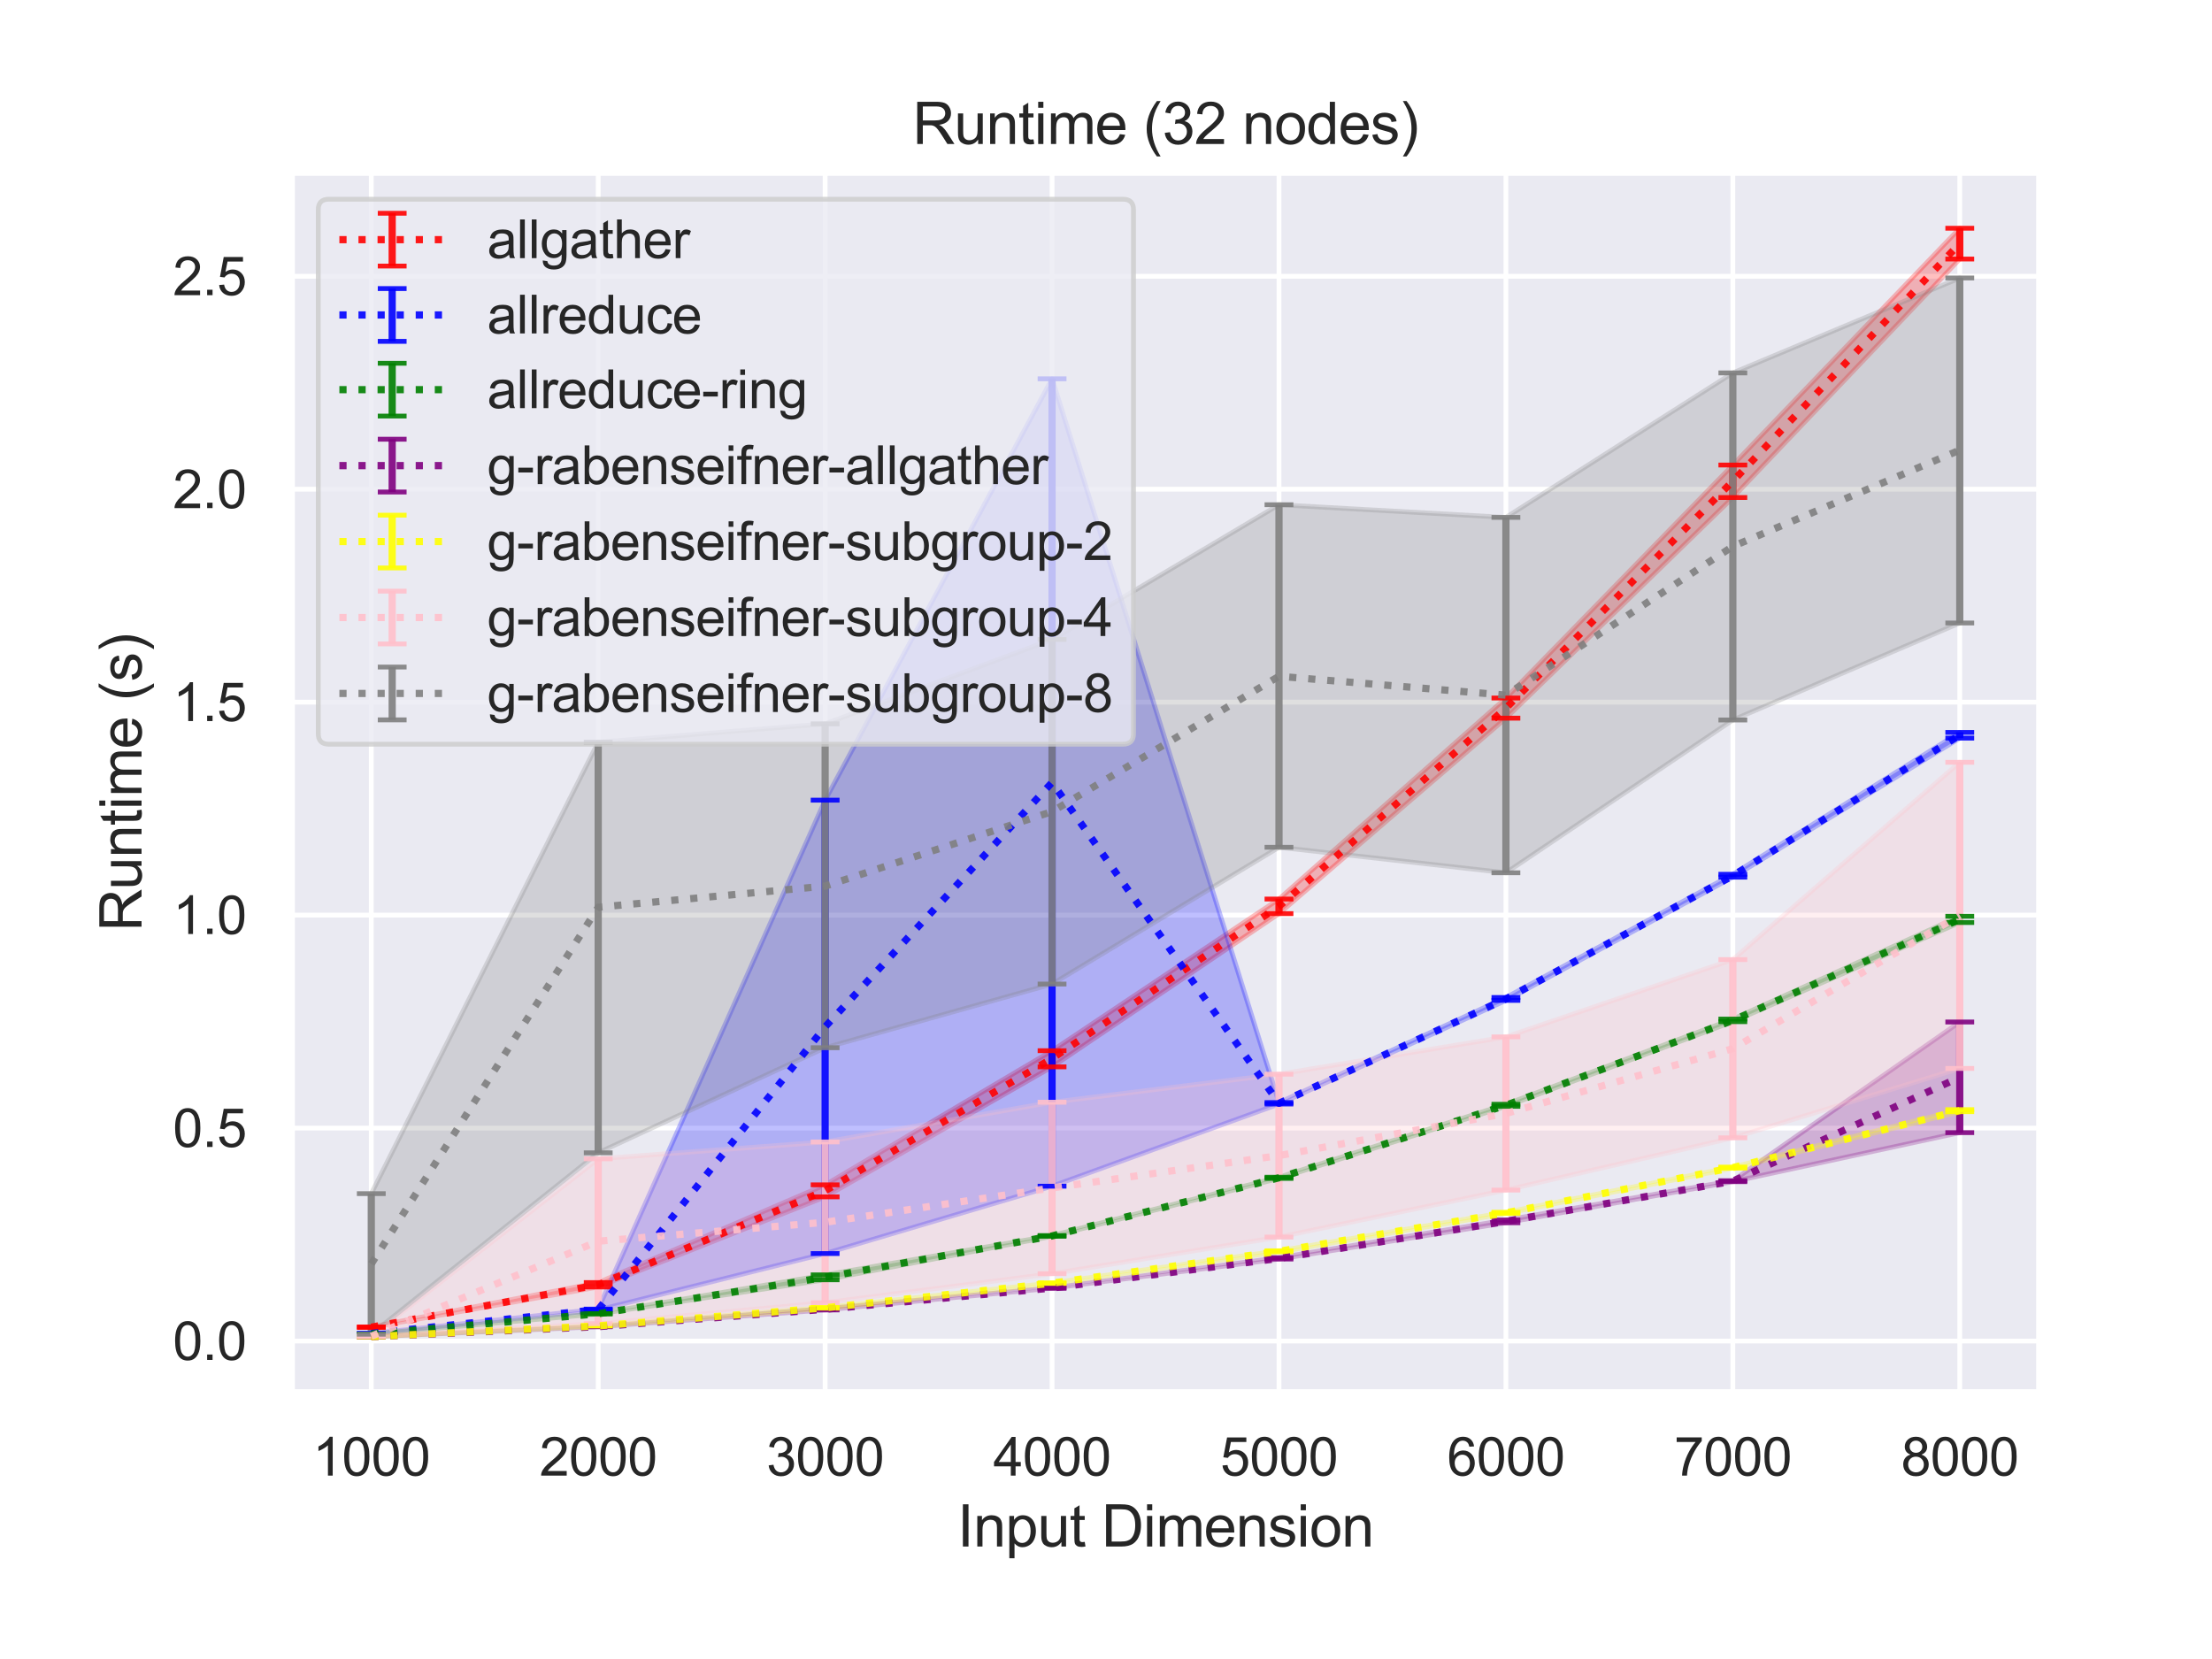 <?xml version="1.0" encoding="utf-8" standalone="no"?>
<!DOCTYPE svg PUBLIC "-//W3C//DTD SVG 1.1//EN"
  "http://www.w3.org/Graphics/SVG/1.1/DTD/svg11.dtd">
<svg height="345.6pt" version="1.1" viewBox="0 0 460.8 345.6" width="460.8pt" xmlns="http://www.w3.org/2000/svg" xmlns:xlink="http://www.w3.org/1999/xlink">
 <defs>
  <style type="text/css">*{stroke-linecap:butt;stroke-linejoin:round;}</style>
 </defs>
 <g id="figure_1">
  <g id="patch_1">
   <path d="M 0 345.6 
L 460.8 345.6 
L 460.8 0 
L 0 0 
z
" style="fill:#ffffff;"/>
  </g>
  <g id="axes_1">
   <g id="patch_2">
    <path d="M 60.8 290.02 
L 424.8 290.02 
L 424.8 36 
L 60.8 36 
z
" style="fill:#eaeaf2;"/>
   </g>
   <g id="matplotlib.axis_1">
    <g id="xtick_1">
     <g id="line2d_1">
      <path clip-path="url(#p29135460c9)" d="M 77.345 290.02 
L 77.345 36 
" style="fill:none;stroke:#ffffff;stroke-linecap:round;"/>
     </g>
     <g id="text_1">
      <!-- 1000 -->
      <g style="fill:#262626;" transform="translate(65.111 307.394)scale(0.11 -0.11)">
       <defs>
        <path d="M 2384 0 
L 1822 0 
L 1822 3584 
Q 1619 3391 1289 3197 
Q 959 3003 697 2906 
L 697 3450 
Q 1169 3672 1522 3987 
Q 1875 4303 2022 4600 
L 2384 4600 
L 2384 0 
z
" id="ArialMT-31" transform="scale(0.016)"/>
        <path d="M 266 2259 
Q 266 3072 433 3567 
Q 600 4063 929 4331 
Q 1259 4600 1759 4600 
Q 2128 4600 2406 4451 
Q 2684 4303 2865 4023 
Q 3047 3744 3150 3342 
Q 3253 2941 3253 2259 
Q 3253 1453 3087 958 
Q 2922 463 2592 192 
Q 2263 -78 1759 -78 
Q 1097 -78 719 397 
Q 266 969 266 2259 
z
M 844 2259 
Q 844 1131 1108 757 
Q 1372 384 1759 384 
Q 2147 384 2411 759 
Q 2675 1134 2675 2259 
Q 2675 3391 2411 3762 
Q 2147 4134 1753 4134 
Q 1366 4134 1134 3806 
Q 844 3388 844 2259 
z
" id="ArialMT-30" transform="scale(0.016)"/>
       </defs>
       <use xlink:href="#ArialMT-31"/>
       <use x="55.615" xlink:href="#ArialMT-30"/>
       <use x="111.23" xlink:href="#ArialMT-30"/>
       <use x="166.846" xlink:href="#ArialMT-30"/>
      </g>
     </g>
    </g>
    <g id="xtick_2">
     <g id="line2d_2">
      <path clip-path="url(#p29135460c9)" d="M 124.618 290.02 
L 124.618 36 
" style="fill:none;stroke:#ffffff;stroke-linecap:round;"/>
     </g>
     <g id="text_2">
      <!-- 2000 -->
      <g style="fill:#262626;" transform="translate(112.384 307.394)scale(0.11 -0.11)">
       <defs>
        <path d="M 3222 541 
L 3222 0 
L 194 0 
Q 188 203 259 391 
Q 375 700 629 1000 
Q 884 1300 1366 1694 
Q 2113 2306 2375 2664 
Q 2638 3022 2638 3341 
Q 2638 3675 2398 3904 
Q 2159 4134 1775 4134 
Q 1369 4134 1125 3890 
Q 881 3647 878 3216 
L 300 3275 
Q 359 3922 746 4261 
Q 1134 4600 1788 4600 
Q 2447 4600 2831 4234 
Q 3216 3869 3216 3328 
Q 3216 3053 3103 2787 
Q 2991 2522 2730 2228 
Q 2469 1934 1863 1422 
Q 1356 997 1212 845 
Q 1069 694 975 541 
L 3222 541 
z
" id="ArialMT-32" transform="scale(0.016)"/>
       </defs>
       <use xlink:href="#ArialMT-32"/>
       <use x="55.615" xlink:href="#ArialMT-30"/>
       <use x="111.23" xlink:href="#ArialMT-30"/>
       <use x="166.846" xlink:href="#ArialMT-30"/>
      </g>
     </g>
    </g>
    <g id="xtick_3">
     <g id="line2d_3">
      <path clip-path="url(#p29135460c9)" d="M 171.891 290.02 
L 171.891 36 
" style="fill:none;stroke:#ffffff;stroke-linecap:round;"/>
     </g>
     <g id="text_3">
      <!-- 3000 -->
      <g style="fill:#262626;" transform="translate(159.657 307.394)scale(0.11 -0.11)">
       <defs>
        <path d="M 269 1209 
L 831 1284 
Q 928 806 1161 595 
Q 1394 384 1728 384 
Q 2125 384 2398 659 
Q 2672 934 2672 1341 
Q 2672 1728 2419 1979 
Q 2166 2231 1775 2231 
Q 1616 2231 1378 2169 
L 1441 2663 
Q 1497 2656 1531 2656 
Q 1891 2656 2178 2843 
Q 2466 3031 2466 3422 
Q 2466 3731 2256 3934 
Q 2047 4138 1716 4138 
Q 1388 4138 1169 3931 
Q 950 3725 888 3313 
L 325 3413 
Q 428 3978 793 4289 
Q 1159 4600 1703 4600 
Q 2078 4600 2393 4439 
Q 2709 4278 2876 4000 
Q 3044 3722 3044 3409 
Q 3044 3113 2884 2869 
Q 2725 2625 2413 2481 
Q 2819 2388 3044 2092 
Q 3269 1797 3269 1353 
Q 3269 753 2831 336 
Q 2394 -81 1725 -81 
Q 1122 -81 723 278 
Q 325 638 269 1209 
z
" id="ArialMT-33" transform="scale(0.016)"/>
       </defs>
       <use xlink:href="#ArialMT-33"/>
       <use x="55.615" xlink:href="#ArialMT-30"/>
       <use x="111.23" xlink:href="#ArialMT-30"/>
       <use x="166.846" xlink:href="#ArialMT-30"/>
      </g>
     </g>
    </g>
    <g id="xtick_4">
     <g id="line2d_4">
      <path clip-path="url(#p29135460c9)" d="M 219.164 290.02 
L 219.164 36 
" style="fill:none;stroke:#ffffff;stroke-linecap:round;"/>
     </g>
     <g id="text_4">
      <!-- 4000 -->
      <g style="fill:#262626;" transform="translate(206.93 307.394)scale(0.11 -0.11)">
       <defs>
        <path d="M 2069 0 
L 2069 1097 
L 81 1097 
L 81 1613 
L 2172 4581 
L 2631 4581 
L 2631 1613 
L 3250 1613 
L 3250 1097 
L 2631 1097 
L 2631 0 
L 2069 0 
z
M 2069 1613 
L 2069 3678 
L 634 1613 
L 2069 1613 
z
" id="ArialMT-34" transform="scale(0.016)"/>
       </defs>
       <use xlink:href="#ArialMT-34"/>
       <use x="55.615" xlink:href="#ArialMT-30"/>
       <use x="111.23" xlink:href="#ArialMT-30"/>
       <use x="166.846" xlink:href="#ArialMT-30"/>
      </g>
     </g>
    </g>
    <g id="xtick_5">
     <g id="line2d_5">
      <path clip-path="url(#p29135460c9)" d="M 266.436 290.02 
L 266.436 36 
" style="fill:none;stroke:#ffffff;stroke-linecap:round;"/>
     </g>
     <g id="text_5">
      <!-- 5000 -->
      <g style="fill:#262626;" transform="translate(254.202 307.394)scale(0.11 -0.11)">
       <defs>
        <path d="M 266 1200 
L 856 1250 
Q 922 819 1161 601 
Q 1400 384 1738 384 
Q 2144 384 2425 690 
Q 2706 997 2706 1503 
Q 2706 1984 2436 2262 
Q 2166 2541 1728 2541 
Q 1456 2541 1237 2417 
Q 1019 2294 894 2097 
L 366 2166 
L 809 4519 
L 3088 4519 
L 3088 3981 
L 1259 3981 
L 1013 2750 
Q 1425 3038 1878 3038 
Q 2478 3038 2890 2622 
Q 3303 2206 3303 1553 
Q 3303 931 2941 478 
Q 2500 -78 1738 -78 
Q 1113 -78 717 272 
Q 322 622 266 1200 
z
" id="ArialMT-35" transform="scale(0.016)"/>
       </defs>
       <use xlink:href="#ArialMT-35"/>
       <use x="55.615" xlink:href="#ArialMT-30"/>
       <use x="111.23" xlink:href="#ArialMT-30"/>
       <use x="166.846" xlink:href="#ArialMT-30"/>
      </g>
     </g>
    </g>
    <g id="xtick_6">
     <g id="line2d_6">
      <path clip-path="url(#p29135460c9)" d="M 313.709 290.02 
L 313.709 36 
" style="fill:none;stroke:#ffffff;stroke-linecap:round;"/>
     </g>
     <g id="text_6">
      <!-- 6000 -->
      <g style="fill:#262626;" transform="translate(301.475 307.394)scale(0.11 -0.11)">
       <defs>
        <path d="M 3184 3459 
L 2625 3416 
Q 2550 3747 2413 3897 
Q 2184 4138 1850 4138 
Q 1581 4138 1378 3988 
Q 1113 3794 959 3422 
Q 806 3050 800 2363 
Q 1003 2672 1297 2822 
Q 1591 2972 1913 2972 
Q 2475 2972 2870 2558 
Q 3266 2144 3266 1488 
Q 3266 1056 3080 686 
Q 2894 316 2569 119 
Q 2244 -78 1831 -78 
Q 1128 -78 684 439 
Q 241 956 241 2144 
Q 241 3472 731 4075 
Q 1159 4600 1884 4600 
Q 2425 4600 2770 4297 
Q 3116 3994 3184 3459 
z
M 888 1484 
Q 888 1194 1011 928 
Q 1134 663 1356 523 
Q 1578 384 1822 384 
Q 2178 384 2434 671 
Q 2691 959 2691 1453 
Q 2691 1928 2437 2201 
Q 2184 2475 1800 2475 
Q 1419 2475 1153 2201 
Q 888 1928 888 1484 
z
" id="ArialMT-36" transform="scale(0.016)"/>
       </defs>
       <use xlink:href="#ArialMT-36"/>
       <use x="55.615" xlink:href="#ArialMT-30"/>
       <use x="111.23" xlink:href="#ArialMT-30"/>
       <use x="166.846" xlink:href="#ArialMT-30"/>
      </g>
     </g>
    </g>
    <g id="xtick_7">
     <g id="line2d_7">
      <path clip-path="url(#p29135460c9)" d="M 360.982 290.02 
L 360.982 36 
" style="fill:none;stroke:#ffffff;stroke-linecap:round;"/>
     </g>
     <g id="text_7">
      <!-- 7000 -->
      <g style="fill:#262626;" transform="translate(348.748 307.394)scale(0.11 -0.11)">
       <defs>
        <path d="M 303 3981 
L 303 4522 
L 3269 4522 
L 3269 4084 
Q 2831 3619 2401 2847 
Q 1972 2075 1738 1259 
Q 1569 684 1522 0 
L 944 0 
Q 953 541 1156 1306 
Q 1359 2072 1739 2783 
Q 2119 3494 2547 3981 
L 303 3981 
z
" id="ArialMT-37" transform="scale(0.016)"/>
       </defs>
       <use xlink:href="#ArialMT-37"/>
       <use x="55.615" xlink:href="#ArialMT-30"/>
       <use x="111.23" xlink:href="#ArialMT-30"/>
       <use x="166.846" xlink:href="#ArialMT-30"/>
      </g>
     </g>
    </g>
    <g id="xtick_8">
     <g id="line2d_8">
      <path clip-path="url(#p29135460c9)" d="M 408.255 290.02 
L 408.255 36 
" style="fill:none;stroke:#ffffff;stroke-linecap:round;"/>
     </g>
     <g id="text_8">
      <!-- 8000 -->
      <g style="fill:#262626;" transform="translate(396.02 307.394)scale(0.11 -0.11)">
       <defs>
        <path d="M 1131 2484 
Q 781 2613 612 2850 
Q 444 3088 444 3419 
Q 444 3919 803 4259 
Q 1163 4600 1759 4600 
Q 2359 4600 2725 4251 
Q 3091 3903 3091 3403 
Q 3091 3084 2923 2848 
Q 2756 2613 2416 2484 
Q 2838 2347 3058 2040 
Q 3278 1734 3278 1309 
Q 3278 722 2862 322 
Q 2447 -78 1769 -78 
Q 1091 -78 675 323 
Q 259 725 259 1325 
Q 259 1772 486 2073 
Q 713 2375 1131 2484 
z
M 1019 3438 
Q 1019 3113 1228 2906 
Q 1438 2700 1772 2700 
Q 2097 2700 2305 2904 
Q 2513 3109 2513 3406 
Q 2513 3716 2298 3927 
Q 2084 4138 1766 4138 
Q 1444 4138 1231 3931 
Q 1019 3725 1019 3438 
z
M 838 1322 
Q 838 1081 952 856 
Q 1066 631 1291 507 
Q 1516 384 1775 384 
Q 2178 384 2440 643 
Q 2703 903 2703 1303 
Q 2703 1709 2433 1975 
Q 2163 2241 1756 2241 
Q 1359 2241 1098 1978 
Q 838 1716 838 1322 
z
" id="ArialMT-38" transform="scale(0.016)"/>
       </defs>
       <use xlink:href="#ArialMT-38"/>
       <use x="55.615" xlink:href="#ArialMT-30"/>
       <use x="111.23" xlink:href="#ArialMT-30"/>
       <use x="166.846" xlink:href="#ArialMT-30"/>
      </g>
     </g>
    </g>
    <g id="text_9">
     <!-- Input Dimension -->
     <g style="fill:#262626;" transform="translate(199.446 322.169)scale(0.12 -0.12)">
      <defs>
       <path d="M 597 0 
L 597 4581 
L 1203 4581 
L 1203 0 
L 597 0 
z
" id="ArialMT-49" transform="scale(0.016)"/>
       <path d="M 422 0 
L 422 3319 
L 928 3319 
L 928 2847 
Q 1294 3394 1984 3394 
Q 2284 3394 2536 3286 
Q 2788 3178 2913 3003 
Q 3038 2828 3088 2588 
Q 3119 2431 3119 2041 
L 3119 0 
L 2556 0 
L 2556 2019 
Q 2556 2363 2490 2533 
Q 2425 2703 2258 2804 
Q 2091 2906 1866 2906 
Q 1506 2906 1245 2678 
Q 984 2450 984 1813 
L 984 0 
L 422 0 
z
" id="ArialMT-6e" transform="scale(0.016)"/>
       <path d="M 422 -1272 
L 422 3319 
L 934 3319 
L 934 2888 
Q 1116 3141 1344 3267 
Q 1572 3394 1897 3394 
Q 2322 3394 2647 3175 
Q 2972 2956 3137 2557 
Q 3303 2159 3303 1684 
Q 3303 1175 3120 767 
Q 2938 359 2589 142 
Q 2241 -75 1856 -75 
Q 1575 -75 1351 44 
Q 1128 163 984 344 
L 984 -1272 
L 422 -1272 
z
M 931 1641 
Q 931 1000 1190 694 
Q 1450 388 1819 388 
Q 2194 388 2461 705 
Q 2728 1022 2728 1688 
Q 2728 2322 2467 2637 
Q 2206 2953 1844 2953 
Q 1484 2953 1207 2617 
Q 931 2281 931 1641 
z
" id="ArialMT-70" transform="scale(0.016)"/>
       <path d="M 2597 0 
L 2597 488 
Q 2209 -75 1544 -75 
Q 1250 -75 995 37 
Q 741 150 617 320 
Q 494 491 444 738 
Q 409 903 409 1263 
L 409 3319 
L 972 3319 
L 972 1478 
Q 972 1038 1006 884 
Q 1059 663 1231 536 
Q 1403 409 1656 409 
Q 1909 409 2131 539 
Q 2353 669 2445 892 
Q 2538 1116 2538 1541 
L 2538 3319 
L 3100 3319 
L 3100 0 
L 2597 0 
z
" id="ArialMT-75" transform="scale(0.016)"/>
       <path d="M 1650 503 
L 1731 6 
Q 1494 -44 1306 -44 
Q 1000 -44 831 53 
Q 663 150 594 308 
Q 525 466 525 972 
L 525 2881 
L 113 2881 
L 113 3319 
L 525 3319 
L 525 4141 
L 1084 4478 
L 1084 3319 
L 1650 3319 
L 1650 2881 
L 1084 2881 
L 1084 941 
Q 1084 700 1114 631 
Q 1144 563 1211 522 
Q 1278 481 1403 481 
Q 1497 481 1650 503 
z
" id="ArialMT-74" transform="scale(0.016)"/>
       <path id="ArialMT-20" transform="scale(0.016)"/>
       <path d="M 494 0 
L 494 4581 
L 2072 4581 
Q 2606 4581 2888 4516 
Q 3281 4425 3559 4188 
Q 3922 3881 4101 3404 
Q 4281 2928 4281 2316 
Q 4281 1794 4159 1391 
Q 4038 988 3847 723 
Q 3656 459 3429 307 
Q 3203 156 2883 78 
Q 2563 0 2147 0 
L 494 0 
z
M 1100 541 
L 2078 541 
Q 2531 541 2789 625 
Q 3047 709 3200 863 
Q 3416 1078 3536 1442 
Q 3656 1806 3656 2325 
Q 3656 3044 3420 3430 
Q 3184 3816 2847 3947 
Q 2603 4041 2063 4041 
L 1100 4041 
L 1100 541 
z
" id="ArialMT-44" transform="scale(0.016)"/>
       <path d="M 425 3934 
L 425 4581 
L 988 4581 
L 988 3934 
L 425 3934 
z
M 425 0 
L 425 3319 
L 988 3319 
L 988 0 
L 425 0 
z
" id="ArialMT-69" transform="scale(0.016)"/>
       <path d="M 422 0 
L 422 3319 
L 925 3319 
L 925 2853 
Q 1081 3097 1340 3245 
Q 1600 3394 1931 3394 
Q 2300 3394 2536 3241 
Q 2772 3088 2869 2813 
Q 3263 3394 3894 3394 
Q 4388 3394 4653 3120 
Q 4919 2847 4919 2278 
L 4919 0 
L 4359 0 
L 4359 2091 
Q 4359 2428 4304 2576 
Q 4250 2725 4106 2815 
Q 3963 2906 3769 2906 
Q 3419 2906 3187 2673 
Q 2956 2441 2956 1928 
L 2956 0 
L 2394 0 
L 2394 2156 
Q 2394 2531 2256 2718 
Q 2119 2906 1806 2906 
Q 1569 2906 1367 2781 
Q 1166 2656 1075 2415 
Q 984 2175 984 1722 
L 984 0 
L 422 0 
z
" id="ArialMT-6d" transform="scale(0.016)"/>
       <path d="M 2694 1069 
L 3275 997 
Q 3138 488 2766 206 
Q 2394 -75 1816 -75 
Q 1088 -75 661 373 
Q 234 822 234 1631 
Q 234 2469 665 2931 
Q 1097 3394 1784 3394 
Q 2450 3394 2872 2941 
Q 3294 2488 3294 1666 
Q 3294 1616 3291 1516 
L 816 1516 
Q 847 969 1125 678 
Q 1403 388 1819 388 
Q 2128 388 2347 550 
Q 2566 713 2694 1069 
z
M 847 1978 
L 2700 1978 
Q 2663 2397 2488 2606 
Q 2219 2931 1791 2931 
Q 1403 2931 1139 2672 
Q 875 2413 847 1978 
z
" id="ArialMT-65" transform="scale(0.016)"/>
       <path d="M 197 991 
L 753 1078 
Q 800 744 1014 566 
Q 1228 388 1613 388 
Q 2000 388 2187 545 
Q 2375 703 2375 916 
Q 2375 1106 2209 1216 
Q 2094 1291 1634 1406 
Q 1016 1563 777 1677 
Q 538 1791 414 1992 
Q 291 2194 291 2438 
Q 291 2659 392 2848 
Q 494 3038 669 3163 
Q 800 3259 1026 3326 
Q 1253 3394 1513 3394 
Q 1903 3394 2198 3281 
Q 2494 3169 2634 2976 
Q 2775 2784 2828 2463 
L 2278 2388 
Q 2241 2644 2061 2787 
Q 1881 2931 1553 2931 
Q 1166 2931 1000 2803 
Q 834 2675 834 2503 
Q 834 2394 903 2306 
Q 972 2216 1119 2156 
Q 1203 2125 1616 2013 
Q 2213 1853 2448 1751 
Q 2684 1650 2818 1456 
Q 2953 1263 2953 975 
Q 2953 694 2789 445 
Q 2625 197 2315 61 
Q 2006 -75 1616 -75 
Q 969 -75 630 194 
Q 291 463 197 991 
z
" id="ArialMT-73" transform="scale(0.016)"/>
       <path d="M 213 1659 
Q 213 2581 725 3025 
Q 1153 3394 1769 3394 
Q 2453 3394 2887 2945 
Q 3322 2497 3322 1706 
Q 3322 1066 3130 698 
Q 2938 331 2570 128 
Q 2203 -75 1769 -75 
Q 1072 -75 642 372 
Q 213 819 213 1659 
z
M 791 1659 
Q 791 1022 1069 705 
Q 1347 388 1769 388 
Q 2188 388 2466 706 
Q 2744 1025 2744 1678 
Q 2744 2294 2464 2611 
Q 2184 2928 1769 2928 
Q 1347 2928 1069 2612 
Q 791 2297 791 1659 
z
" id="ArialMT-6f" transform="scale(0.016)"/>
      </defs>
      <use xlink:href="#ArialMT-49"/>
      <use x="27.783" xlink:href="#ArialMT-6e"/>
      <use x="83.398" xlink:href="#ArialMT-70"/>
      <use x="139.014" xlink:href="#ArialMT-75"/>
      <use x="194.629" xlink:href="#ArialMT-74"/>
      <use x="222.412" xlink:href="#ArialMT-20"/>
      <use x="250.195" xlink:href="#ArialMT-44"/>
      <use x="322.412" xlink:href="#ArialMT-69"/>
      <use x="344.629" xlink:href="#ArialMT-6d"/>
      <use x="427.93" xlink:href="#ArialMT-65"/>
      <use x="483.545" xlink:href="#ArialMT-6e"/>
      <use x="539.16" xlink:href="#ArialMT-73"/>
      <use x="589.16" xlink:href="#ArialMT-69"/>
      <use x="611.377" xlink:href="#ArialMT-6f"/>
      <use x="666.992" xlink:href="#ArialMT-6e"/>
     </g>
    </g>
   </g>
   <g id="matplotlib.axis_2">
    <g id="ytick_1">
     <g id="line2d_9">
      <path clip-path="url(#p29135460c9)" d="M 60.8 279.36 
L 424.8 279.36 
" style="fill:none;stroke:#ffffff;stroke-linecap:round;"/>
     </g>
     <g id="text_10">
      <!-- 0.0 -->
      <g style="fill:#262626;" transform="translate(36.01 283.297)scale(0.11 -0.11)">
       <defs>
        <path d="M 581 0 
L 581 641 
L 1222 641 
L 1222 0 
L 581 0 
z
" id="ArialMT-2e" transform="scale(0.016)"/>
       </defs>
       <use xlink:href="#ArialMT-30"/>
       <use x="55.615" xlink:href="#ArialMT-2e"/>
       <use x="83.398" xlink:href="#ArialMT-30"/>
      </g>
     </g>
    </g>
    <g id="ytick_2">
     <g id="line2d_10">
      <path clip-path="url(#p29135460c9)" d="M 60.8 234.998 
L 424.8 234.998 
" style="fill:none;stroke:#ffffff;stroke-linecap:round;"/>
     </g>
     <g id="text_11">
      <!-- 0.5 -->
      <g style="fill:#262626;" transform="translate(36.01 238.935)scale(0.11 -0.11)">
       <use xlink:href="#ArialMT-30"/>
       <use x="55.615" xlink:href="#ArialMT-2e"/>
       <use x="83.398" xlink:href="#ArialMT-35"/>
      </g>
     </g>
    </g>
    <g id="ytick_3">
     <g id="line2d_11">
      <path clip-path="url(#p29135460c9)" d="M 60.8 190.636 
L 424.8 190.636 
" style="fill:none;stroke:#ffffff;stroke-linecap:round;"/>
     </g>
     <g id="text_12">
      <!-- 1.0 -->
      <g style="fill:#262626;" transform="translate(36.01 194.573)scale(0.11 -0.11)">
       <use xlink:href="#ArialMT-31"/>
       <use x="55.615" xlink:href="#ArialMT-2e"/>
       <use x="83.398" xlink:href="#ArialMT-30"/>
      </g>
     </g>
    </g>
    <g id="ytick_4">
     <g id="line2d_12">
      <path clip-path="url(#p29135460c9)" d="M 60.8 146.274 
L 424.8 146.274 
" style="fill:none;stroke:#ffffff;stroke-linecap:round;"/>
     </g>
     <g id="text_13">
      <!-- 1.5 -->
      <g style="fill:#262626;" transform="translate(36.01 150.211)scale(0.11 -0.11)">
       <use xlink:href="#ArialMT-31"/>
       <use x="55.615" xlink:href="#ArialMT-2e"/>
       <use x="83.398" xlink:href="#ArialMT-35"/>
      </g>
     </g>
    </g>
    <g id="ytick_5">
     <g id="line2d_13">
      <path clip-path="url(#p29135460c9)" d="M 60.8 101.912 
L 424.8 101.912 
" style="fill:none;stroke:#ffffff;stroke-linecap:round;"/>
     </g>
     <g id="text_14">
      <!-- 2.0 -->
      <g style="fill:#262626;" transform="translate(36.01 105.849)scale(0.11 -0.11)">
       <use xlink:href="#ArialMT-32"/>
       <use x="55.615" xlink:href="#ArialMT-2e"/>
       <use x="83.398" xlink:href="#ArialMT-30"/>
      </g>
     </g>
    </g>
    <g id="ytick_6">
     <g id="line2d_14">
      <path clip-path="url(#p29135460c9)" d="M 60.8 57.55 
L 424.8 57.55 
" style="fill:none;stroke:#ffffff;stroke-linecap:round;"/>
     </g>
     <g id="text_15">
      <!-- 2.5 -->
      <g style="fill:#262626;" transform="translate(36.01 61.487)scale(0.11 -0.11)">
       <use xlink:href="#ArialMT-32"/>
       <use x="55.615" xlink:href="#ArialMT-2e"/>
       <use x="83.398" xlink:href="#ArialMT-35"/>
      </g>
     </g>
    </g>
    <g id="text_16">
     <!-- Runtime (s) -->
     <g style="fill:#262626;" transform="translate(29.484 194.013)rotate(-90)scale(0.12 -0.12)">
      <defs>
       <path d="M 503 0 
L 503 4581 
L 2534 4581 
Q 3147 4581 3465 4457 
Q 3784 4334 3975 4021 
Q 4166 3709 4166 3331 
Q 4166 2844 3850 2509 
Q 3534 2175 2875 2084 
Q 3116 1969 3241 1856 
Q 3506 1613 3744 1247 
L 4541 0 
L 3778 0 
L 3172 953 
Q 2906 1366 2734 1584 
Q 2563 1803 2427 1890 
Q 2291 1978 2150 2013 
Q 2047 2034 1813 2034 
L 1109 2034 
L 1109 0 
L 503 0 
z
M 1109 2559 
L 2413 2559 
Q 2828 2559 3062 2645 
Q 3297 2731 3419 2920 
Q 3541 3109 3541 3331 
Q 3541 3656 3305 3865 
Q 3069 4075 2559 4075 
L 1109 4075 
L 1109 2559 
z
" id="ArialMT-52" transform="scale(0.016)"/>
       <path d="M 1497 -1347 
Q 1031 -759 709 28 
Q 388 816 388 1659 
Q 388 2403 628 3084 
Q 909 3875 1497 4659 
L 1900 4659 
Q 1522 4009 1400 3731 
Q 1209 3300 1100 2831 
Q 966 2247 966 1656 
Q 966 153 1900 -1347 
L 1497 -1347 
z
" id="ArialMT-28" transform="scale(0.016)"/>
       <path d="M 791 -1347 
L 388 -1347 
Q 1322 153 1322 1656 
Q 1322 2244 1188 2822 
Q 1081 3291 891 3722 
Q 769 4003 388 4659 
L 791 4659 
Q 1378 3875 1659 3084 
Q 1900 2403 1900 1659 
Q 1900 816 1576 28 
Q 1253 -759 791 -1347 
z
" id="ArialMT-29" transform="scale(0.016)"/>
      </defs>
      <use xlink:href="#ArialMT-52"/>
      <use x="72.217" xlink:href="#ArialMT-75"/>
      <use x="127.832" xlink:href="#ArialMT-6e"/>
      <use x="183.447" xlink:href="#ArialMT-74"/>
      <use x="211.23" xlink:href="#ArialMT-69"/>
      <use x="233.447" xlink:href="#ArialMT-6d"/>
      <use x="316.748" xlink:href="#ArialMT-65"/>
      <use x="372.363" xlink:href="#ArialMT-20"/>
      <use x="400.146" xlink:href="#ArialMT-28"/>
      <use x="433.447" xlink:href="#ArialMT-73"/>
      <use x="483.447" xlink:href="#ArialMT-29"/>
     </g>
    </g>
   </g>
   <g id="PolyCollection_1">
    <defs>
     <path d="M 77.345 -69.172 
L 77.345 -69.077 
L 124.618 -77.496 
L 171.891 -96.27 
L 219.164 -123.354 
L 266.436 -155.279 
L 313.709 -195.994 
L 360.982 -241.953 
L 408.255 -291.64 
L 408.255 -298.054 
L 408.255 -298.054 
L 360.982 -248.729 
L 313.709 -200.192 
L 266.436 -158.311 
L 219.164 -126.719 
L 171.891 -98.778 
L 124.618 -78.415 
L 77.345 -69.172 
z
" id="mf6ecf7ef4e" style="stroke:#ff0000;stroke-opacity:0.25;"/>
    </defs>
    <g clip-path="url(#p29135460c9)">
     <use style="fill:#ff0000;fill-opacity:0.25;stroke:#ff0000;stroke-opacity:0.25;" x="0" xlink:href="#mf6ecf7ef4e" y="345.6"/>
    </g>
   </g>
   <g id="PolyCollection_2">
    <defs>
     <path d="M 77.345 -67.82 
L 77.345 -67.813 
L 124.618 -72.71 
L 171.891 -84.464 
L 219.164 -98.495 
L 266.436 -115.61 
L 313.709 -137.198 
L 360.982 -162.879 
L 408.255 -191.839 
L 408.255 -193.03 
L 408.255 -193.03 
L 360.982 -163.468 
L 313.709 -137.796 
L 266.436 -115.911 
L 219.164 -266.688 
L 171.891 -178.911 
L 124.618 -72.889 
L 77.345 -67.82 
z
" id="mb74a5353a7" style="stroke:#0000ff;stroke-opacity:0.25;"/>
    </defs>
    <g clip-path="url(#p29135460c9)">
     <use style="fill:#0000ff;fill-opacity:0.25;stroke:#0000ff;stroke-opacity:0.25;" x="0" xlink:href="#mb74a5353a7" y="345.6"/>
    </g>
   </g>
   <g id="PolyCollection_3">
    <defs>
     <path d="M 77.345 -67.694 
L 77.345 -67.679 
L 124.618 -71.888 
L 171.891 -78.997 
L 219.164 -88.059 
L 266.436 -100.125 
L 313.709 -115.137 
L 360.982 -132.771 
L 408.255 -153.423 
L 408.255 -154.726 
L 408.255 -154.726 
L 360.982 -133.306 
L 313.709 -115.56 
L 266.436 -100.365 
L 219.164 -88.212 
L 171.891 -80.021 
L 124.618 -71.951 
L 77.345 -67.694 
z
" id="m99c3b64d70" style="stroke:#008000;stroke-opacity:0.25;"/>
    </defs>
    <g clip-path="url(#p29135460c9)">
     <use style="fill:#008000;fill-opacity:0.25;stroke:#008000;stroke-opacity:0.25;" x="0" xlink:href="#m99c3b64d70" y="345.6"/>
    </g>
   </g>
   <g id="PolyCollection_4">
    <defs>
     <path d="M 77.345 -67.132 
L 77.345 -67.126 
L 124.618 -69.225 
L 171.891 -72.72 
L 219.164 -77.255 
L 266.436 -83.324 
L 313.709 -90.883 
L 360.982 -99.443 
L 408.255 -109.655 
L 408.255 -132.699 
L 408.255 -132.699 
L 360.982 -99.634 
L 313.709 -91.447 
L 266.436 -83.596 
L 219.164 -77.299 
L 171.891 -72.977 
L 124.618 -69.24 
L 77.345 -67.132 
z
" id="m9ffdba017e" style="stroke:#800080;stroke-opacity:0.25;"/>
    </defs>
    <g clip-path="url(#p29135460c9)">
     <use style="fill:#800080;fill-opacity:0.25;stroke:#800080;stroke-opacity:0.25;" x="0" xlink:href="#m9ffdba017e" y="345.6"/>
    </g>
   </g>
   <g id="PolyCollection_5">
    <defs>
     <path d="M 77.345 -67.161 
L 77.345 -67.151 
L 124.618 -69.39 
L 171.891 -73.082 
L 219.164 -78.242 
L 266.436 -84.814 
L 313.709 -92.822 
L 360.982 -102.261 
L 408.255 -114.022 
L 408.255 -114.438 
L 408.255 -114.438 
L 360.982 -102.478 
L 313.709 -93.059 
L 266.436 -85.035 
L 219.164 -78.35 
L 171.891 -73.222 
L 124.618 -69.412 
L 77.345 -67.161 
z
" id="mc21e4ce9e9" style="stroke:#ffff00;stroke-opacity:0.25;"/>
    </defs>
    <g clip-path="url(#p29135460c9)">
     <use style="fill:#ffff00;fill-opacity:0.25;stroke:#ffff00;stroke-opacity:0.25;" x="0" xlink:href="#mc21e4ce9e9" y="345.6"/>
    </g>
   </g>
   <g id="PolyCollection_6">
    <defs>
     <path d="M 77.345 -67.251 
L 77.345 -67.236 
L 124.618 -69.865 
L 171.891 -74.227 
L 219.164 -80.271 
L 266.436 -87.895 
L 313.709 -97.683 
L 360.982 -108.569 
L 408.255 -123.026 
L 408.255 -186.804 
L 408.255 -186.804 
L 360.982 -145.701 
L 313.709 -129.592 
L 266.436 -121.826 
L 219.164 -115.987 
L 171.891 -107.714 
L 124.618 -104.203 
L 77.345 -67.251 
z
" id="m4571c8d993" style="stroke:#ffc0cb;stroke-opacity:0.25;"/>
    </defs>
    <g clip-path="url(#p29135460c9)">
     <use style="fill:#ffc0cb;fill-opacity:0.25;stroke:#ffc0cb;stroke-opacity:0.25;" x="0" xlink:href="#m4571c8d993" y="345.6"/>
    </g>
   </g>
   <g id="PolyCollection_7">
    <defs>
     <path d="M 77.345 -96.946 
L 77.345 -67.659 
L 124.618 -105.453 
L 171.891 -127.341 
L 219.164 -140.602 
L 266.436 -169.1 
L 313.709 -163.78 
L 360.982 -195.615 
L 408.255 -215.818 
L 408.255 -287.69 
L 408.255 -287.69 
L 360.982 -267.917 
L 313.709 -237.817 
L 266.436 -240.456 
L 219.164 -212.379 
L 171.891 -194.815 
L 124.618 -190.99 
L 77.345 -96.946 
z
" id="m1940c7a0c2" style="stroke:#808080;stroke-opacity:0.25;"/>
    </defs>
    <g clip-path="url(#p29135460c9)">
     <use style="fill:#808080;fill-opacity:0.25;stroke:#808080;stroke-opacity:0.25;" x="0" xlink:href="#m1940c7a0c2" y="345.6"/>
    </g>
   </g>
   <g id="LineCollection_1">
    <path clip-path="url(#p29135460c9)" d="M 77.345 276.523 
L 77.345 276.428 
" style="fill:none;stroke:#ff0000;stroke-opacity:0.9;stroke-width:1.5;"/>
    <path clip-path="url(#p29135460c9)" d="M 124.618 268.104 
L 124.618 267.185 
" style="fill:none;stroke:#ff0000;stroke-opacity:0.9;stroke-width:1.5;"/>
    <path clip-path="url(#p29135460c9)" d="M 171.891 249.33 
L 171.891 246.822 
" style="fill:none;stroke:#ff0000;stroke-opacity:0.9;stroke-width:1.5;"/>
    <path clip-path="url(#p29135460c9)" d="M 219.164 222.246 
L 219.164 218.881 
" style="fill:none;stroke:#ff0000;stroke-opacity:0.9;stroke-width:1.5;"/>
    <path clip-path="url(#p29135460c9)" d="M 266.436 190.321 
L 266.436 187.289 
" style="fill:none;stroke:#ff0000;stroke-opacity:0.9;stroke-width:1.5;"/>
    <path clip-path="url(#p29135460c9)" d="M 313.709 149.606 
L 313.709 145.408 
" style="fill:none;stroke:#ff0000;stroke-opacity:0.9;stroke-width:1.5;"/>
    <path clip-path="url(#p29135460c9)" d="M 360.982 103.647 
L 360.982 96.871 
" style="fill:none;stroke:#ff0000;stroke-opacity:0.9;stroke-width:1.5;"/>
    <path clip-path="url(#p29135460c9)" d="M 408.255 53.96 
L 408.255 47.546 
" style="fill:none;stroke:#ff0000;stroke-opacity:0.9;stroke-width:1.5;"/>
   </g>
   <g id="LineCollection_2">
    <path clip-path="url(#p29135460c9)" d="M 77.345 277.787 
L 77.345 277.78 
" style="fill:none;stroke:#0000ff;stroke-opacity:0.9;stroke-width:1.5;"/>
    <path clip-path="url(#p29135460c9)" d="M 124.618 272.89 
L 124.618 272.711 
" style="fill:none;stroke:#0000ff;stroke-opacity:0.9;stroke-width:1.5;"/>
    <path clip-path="url(#p29135460c9)" d="M 171.891 261.136 
L 171.891 166.689 
" style="fill:none;stroke:#0000ff;stroke-opacity:0.9;stroke-width:1.5;"/>
    <path clip-path="url(#p29135460c9)" d="M 219.164 247.105 
L 219.164 78.912 
" style="fill:none;stroke:#0000ff;stroke-opacity:0.9;stroke-width:1.5;"/>
    <path clip-path="url(#p29135460c9)" d="M 266.436 229.99 
L 266.436 229.689 
" style="fill:none;stroke:#0000ff;stroke-opacity:0.9;stroke-width:1.5;"/>
    <path clip-path="url(#p29135460c9)" d="M 313.709 208.402 
L 313.709 207.804 
" style="fill:none;stroke:#0000ff;stroke-opacity:0.9;stroke-width:1.5;"/>
    <path clip-path="url(#p29135460c9)" d="M 360.982 182.721 
L 360.982 182.132 
" style="fill:none;stroke:#0000ff;stroke-opacity:0.9;stroke-width:1.5;"/>
    <path clip-path="url(#p29135460c9)" d="M 408.255 153.761 
L 408.255 152.57 
" style="fill:none;stroke:#0000ff;stroke-opacity:0.9;stroke-width:1.5;"/>
   </g>
   <g id="LineCollection_3">
    <path clip-path="url(#p29135460c9)" d="M 77.345 277.921 
L 77.345 277.906 
" style="fill:none;stroke:#008000;stroke-opacity:0.9;stroke-width:1.5;"/>
    <path clip-path="url(#p29135460c9)" d="M 124.618 273.712 
L 124.618 273.649 
" style="fill:none;stroke:#008000;stroke-opacity:0.9;stroke-width:1.5;"/>
    <path clip-path="url(#p29135460c9)" d="M 171.891 266.603 
L 171.891 265.579 
" style="fill:none;stroke:#008000;stroke-opacity:0.9;stroke-width:1.5;"/>
    <path clip-path="url(#p29135460c9)" d="M 219.164 257.541 
L 219.164 257.388 
" style="fill:none;stroke:#008000;stroke-opacity:0.9;stroke-width:1.5;"/>
    <path clip-path="url(#p29135460c9)" d="M 266.436 245.475 
L 266.436 245.235 
" style="fill:none;stroke:#008000;stroke-opacity:0.9;stroke-width:1.5;"/>
    <path clip-path="url(#p29135460c9)" d="M 313.709 230.463 
L 313.709 230.04 
" style="fill:none;stroke:#008000;stroke-opacity:0.9;stroke-width:1.5;"/>
    <path clip-path="url(#p29135460c9)" d="M 360.982 212.829 
L 360.982 212.294 
" style="fill:none;stroke:#008000;stroke-opacity:0.9;stroke-width:1.5;"/>
    <path clip-path="url(#p29135460c9)" d="M 408.255 192.177 
L 408.255 190.874 
" style="fill:none;stroke:#008000;stroke-opacity:0.9;stroke-width:1.5;"/>
   </g>
   <g id="LineCollection_4">
    <path clip-path="url(#p29135460c9)" d="M 77.345 278.474 
L 77.345 278.468 
" style="fill:none;stroke:#800080;stroke-opacity:0.9;stroke-width:1.5;"/>
    <path clip-path="url(#p29135460c9)" d="M 124.618 276.375 
L 124.618 276.36 
" style="fill:none;stroke:#800080;stroke-opacity:0.9;stroke-width:1.5;"/>
    <path clip-path="url(#p29135460c9)" d="M 171.891 272.88 
L 171.891 272.623 
" style="fill:none;stroke:#800080;stroke-opacity:0.9;stroke-width:1.5;"/>
    <path clip-path="url(#p29135460c9)" d="M 219.164 268.345 
L 219.164 268.301 
" style="fill:none;stroke:#800080;stroke-opacity:0.9;stroke-width:1.5;"/>
    <path clip-path="url(#p29135460c9)" d="M 266.436 262.276 
L 266.436 262.004 
" style="fill:none;stroke:#800080;stroke-opacity:0.9;stroke-width:1.5;"/>
    <path clip-path="url(#p29135460c9)" d="M 313.709 254.717 
L 313.709 254.153 
" style="fill:none;stroke:#800080;stroke-opacity:0.9;stroke-width:1.5;"/>
    <path clip-path="url(#p29135460c9)" d="M 360.982 246.157 
L 360.982 245.966 
" style="fill:none;stroke:#800080;stroke-opacity:0.9;stroke-width:1.5;"/>
    <path clip-path="url(#p29135460c9)" d="M 408.255 235.945 
L 408.255 212.901 
" style="fill:none;stroke:#800080;stroke-opacity:0.9;stroke-width:1.5;"/>
   </g>
   <g id="LineCollection_5">
    <path clip-path="url(#p29135460c9)" d="M 77.345 278.449 
L 77.345 278.439 
" style="fill:none;stroke:#ffff00;stroke-opacity:0.9;stroke-width:1.5;"/>
    <path clip-path="url(#p29135460c9)" d="M 124.618 276.21 
L 124.618 276.188 
" style="fill:none;stroke:#ffff00;stroke-opacity:0.9;stroke-width:1.5;"/>
    <path clip-path="url(#p29135460c9)" d="M 171.891 272.518 
L 171.891 272.378 
" style="fill:none;stroke:#ffff00;stroke-opacity:0.9;stroke-width:1.5;"/>
    <path clip-path="url(#p29135460c9)" d="M 219.164 267.358 
L 219.164 267.25 
" style="fill:none;stroke:#ffff00;stroke-opacity:0.9;stroke-width:1.5;"/>
    <path clip-path="url(#p29135460c9)" d="M 266.436 260.786 
L 266.436 260.565 
" style="fill:none;stroke:#ffff00;stroke-opacity:0.9;stroke-width:1.5;"/>
    <path clip-path="url(#p29135460c9)" d="M 313.709 252.778 
L 313.709 252.541 
" style="fill:none;stroke:#ffff00;stroke-opacity:0.9;stroke-width:1.5;"/>
    <path clip-path="url(#p29135460c9)" d="M 360.982 243.339 
L 360.982 243.122 
" style="fill:none;stroke:#ffff00;stroke-opacity:0.9;stroke-width:1.5;"/>
    <path clip-path="url(#p29135460c9)" d="M 408.255 231.578 
L 408.255 231.162 
" style="fill:none;stroke:#ffff00;stroke-opacity:0.9;stroke-width:1.5;"/>
   </g>
   <g id="LineCollection_6">
    <path clip-path="url(#p29135460c9)" d="M 77.345 278.364 
L 77.345 278.349 
" style="fill:none;stroke:#ffc0cb;stroke-opacity:0.9;stroke-width:1.5;"/>
    <path clip-path="url(#p29135460c9)" d="M 124.618 275.735 
L 124.618 241.397 
" style="fill:none;stroke:#ffc0cb;stroke-opacity:0.9;stroke-width:1.5;"/>
    <path clip-path="url(#p29135460c9)" d="M 171.891 271.373 
L 171.891 237.886 
" style="fill:none;stroke:#ffc0cb;stroke-opacity:0.9;stroke-width:1.5;"/>
    <path clip-path="url(#p29135460c9)" d="M 219.164 265.329 
L 219.164 229.613 
" style="fill:none;stroke:#ffc0cb;stroke-opacity:0.9;stroke-width:1.5;"/>
    <path clip-path="url(#p29135460c9)" d="M 266.436 257.705 
L 266.436 223.774 
" style="fill:none;stroke:#ffc0cb;stroke-opacity:0.9;stroke-width:1.5;"/>
    <path clip-path="url(#p29135460c9)" d="M 313.709 247.917 
L 313.709 216.008 
" style="fill:none;stroke:#ffc0cb;stroke-opacity:0.9;stroke-width:1.5;"/>
    <path clip-path="url(#p29135460c9)" d="M 360.982 237.031 
L 360.982 199.899 
" style="fill:none;stroke:#ffc0cb;stroke-opacity:0.9;stroke-width:1.5;"/>
    <path clip-path="url(#p29135460c9)" d="M 408.255 222.574 
L 408.255 158.796 
" style="fill:none;stroke:#ffc0cb;stroke-opacity:0.9;stroke-width:1.5;"/>
   </g>
   <g id="LineCollection_7">
    <path clip-path="url(#p29135460c9)" d="M 77.345 277.941 
L 77.345 248.654 
" style="fill:none;stroke:#808080;stroke-opacity:0.9;stroke-width:1.5;"/>
    <path clip-path="url(#p29135460c9)" d="M 124.618 240.147 
L 124.618 154.61 
" style="fill:none;stroke:#808080;stroke-opacity:0.9;stroke-width:1.5;"/>
    <path clip-path="url(#p29135460c9)" d="M 171.891 218.259 
L 171.891 150.785 
" style="fill:none;stroke:#808080;stroke-opacity:0.9;stroke-width:1.5;"/>
    <path clip-path="url(#p29135460c9)" d="M 219.164 204.998 
L 219.164 133.221 
" style="fill:none;stroke:#808080;stroke-opacity:0.9;stroke-width:1.5;"/>
    <path clip-path="url(#p29135460c9)" d="M 266.436 176.5 
L 266.436 105.144 
" style="fill:none;stroke:#808080;stroke-opacity:0.9;stroke-width:1.5;"/>
    <path clip-path="url(#p29135460c9)" d="M 313.709 181.82 
L 313.709 107.783 
" style="fill:none;stroke:#808080;stroke-opacity:0.9;stroke-width:1.5;"/>
    <path clip-path="url(#p29135460c9)" d="M 360.982 149.985 
L 360.982 77.683 
" style="fill:none;stroke:#808080;stroke-opacity:0.9;stroke-width:1.5;"/>
    <path clip-path="url(#p29135460c9)" d="M 408.255 129.782 
L 408.255 57.91 
" style="fill:none;stroke:#808080;stroke-opacity:0.9;stroke-width:1.5;"/>
   </g>
   <g id="line2d_15">
    <defs>
     <path d="M 3 0 
L -3 -0 
" id="m09693ef053" style="stroke:#ff0000;stroke-opacity:0.9;"/>
    </defs>
    <g clip-path="url(#p29135460c9)">
     <use style="fill:#ff0000;fill-opacity:0.9;stroke:#ff0000;stroke-opacity:0.9;" x="77.345" xlink:href="#m09693ef053" y="276.523"/>
     <use style="fill:#ff0000;fill-opacity:0.9;stroke:#ff0000;stroke-opacity:0.9;" x="124.618" xlink:href="#m09693ef053" y="268.104"/>
     <use style="fill:#ff0000;fill-opacity:0.9;stroke:#ff0000;stroke-opacity:0.9;" x="171.891" xlink:href="#m09693ef053" y="249.33"/>
     <use style="fill:#ff0000;fill-opacity:0.9;stroke:#ff0000;stroke-opacity:0.9;" x="219.164" xlink:href="#m09693ef053" y="222.246"/>
     <use style="fill:#ff0000;fill-opacity:0.9;stroke:#ff0000;stroke-opacity:0.9;" x="266.436" xlink:href="#m09693ef053" y="190.321"/>
     <use style="fill:#ff0000;fill-opacity:0.9;stroke:#ff0000;stroke-opacity:0.9;" x="313.709" xlink:href="#m09693ef053" y="149.606"/>
     <use style="fill:#ff0000;fill-opacity:0.9;stroke:#ff0000;stroke-opacity:0.9;" x="360.982" xlink:href="#m09693ef053" y="103.647"/>
     <use style="fill:#ff0000;fill-opacity:0.9;stroke:#ff0000;stroke-opacity:0.9;" x="408.255" xlink:href="#m09693ef053" y="53.96"/>
    </g>
   </g>
   <g id="line2d_16">
    <g clip-path="url(#p29135460c9)">
     <use style="fill:#ff0000;fill-opacity:0.9;stroke:#ff0000;stroke-opacity:0.9;" x="77.345" xlink:href="#m09693ef053" y="276.428"/>
     <use style="fill:#ff0000;fill-opacity:0.9;stroke:#ff0000;stroke-opacity:0.9;" x="124.618" xlink:href="#m09693ef053" y="267.185"/>
     <use style="fill:#ff0000;fill-opacity:0.9;stroke:#ff0000;stroke-opacity:0.9;" x="171.891" xlink:href="#m09693ef053" y="246.822"/>
     <use style="fill:#ff0000;fill-opacity:0.9;stroke:#ff0000;stroke-opacity:0.9;" x="219.164" xlink:href="#m09693ef053" y="218.881"/>
     <use style="fill:#ff0000;fill-opacity:0.9;stroke:#ff0000;stroke-opacity:0.9;" x="266.436" xlink:href="#m09693ef053" y="187.289"/>
     <use style="fill:#ff0000;fill-opacity:0.9;stroke:#ff0000;stroke-opacity:0.9;" x="313.709" xlink:href="#m09693ef053" y="145.408"/>
     <use style="fill:#ff0000;fill-opacity:0.9;stroke:#ff0000;stroke-opacity:0.9;" x="360.982" xlink:href="#m09693ef053" y="96.871"/>
     <use style="fill:#ff0000;fill-opacity:0.9;stroke:#ff0000;stroke-opacity:0.9;" x="408.255" xlink:href="#m09693ef053" y="47.546"/>
    </g>
   </g>
   <g id="line2d_17">
    <defs>
     <path d="M 3 0 
L -3 -0 
" id="mb3cfa03541" style="stroke:#0000ff;stroke-opacity:0.9;"/>
    </defs>
    <g clip-path="url(#p29135460c9)">
     <use style="fill:#0000ff;fill-opacity:0.9;stroke:#0000ff;stroke-opacity:0.9;" x="77.345" xlink:href="#mb3cfa03541" y="277.787"/>
     <use style="fill:#0000ff;fill-opacity:0.9;stroke:#0000ff;stroke-opacity:0.9;" x="124.618" xlink:href="#mb3cfa03541" y="272.89"/>
     <use style="fill:#0000ff;fill-opacity:0.9;stroke:#0000ff;stroke-opacity:0.9;" x="171.891" xlink:href="#mb3cfa03541" y="261.136"/>
     <use style="fill:#0000ff;fill-opacity:0.9;stroke:#0000ff;stroke-opacity:0.9;" x="219.164" xlink:href="#mb3cfa03541" y="247.105"/>
     <use style="fill:#0000ff;fill-opacity:0.9;stroke:#0000ff;stroke-opacity:0.9;" x="266.436" xlink:href="#mb3cfa03541" y="229.99"/>
     <use style="fill:#0000ff;fill-opacity:0.9;stroke:#0000ff;stroke-opacity:0.9;" x="313.709" xlink:href="#mb3cfa03541" y="208.402"/>
     <use style="fill:#0000ff;fill-opacity:0.9;stroke:#0000ff;stroke-opacity:0.9;" x="360.982" xlink:href="#mb3cfa03541" y="182.721"/>
     <use style="fill:#0000ff;fill-opacity:0.9;stroke:#0000ff;stroke-opacity:0.9;" x="408.255" xlink:href="#mb3cfa03541" y="153.761"/>
    </g>
   </g>
   <g id="line2d_18">
    <g clip-path="url(#p29135460c9)">
     <use style="fill:#0000ff;fill-opacity:0.9;stroke:#0000ff;stroke-opacity:0.9;" x="77.345" xlink:href="#mb3cfa03541" y="277.78"/>
     <use style="fill:#0000ff;fill-opacity:0.9;stroke:#0000ff;stroke-opacity:0.9;" x="124.618" xlink:href="#mb3cfa03541" y="272.711"/>
     <use style="fill:#0000ff;fill-opacity:0.9;stroke:#0000ff;stroke-opacity:0.9;" x="171.891" xlink:href="#mb3cfa03541" y="166.689"/>
     <use style="fill:#0000ff;fill-opacity:0.9;stroke:#0000ff;stroke-opacity:0.9;" x="219.164" xlink:href="#mb3cfa03541" y="78.912"/>
     <use style="fill:#0000ff;fill-opacity:0.9;stroke:#0000ff;stroke-opacity:0.9;" x="266.436" xlink:href="#mb3cfa03541" y="229.689"/>
     <use style="fill:#0000ff;fill-opacity:0.9;stroke:#0000ff;stroke-opacity:0.9;" x="313.709" xlink:href="#mb3cfa03541" y="207.804"/>
     <use style="fill:#0000ff;fill-opacity:0.9;stroke:#0000ff;stroke-opacity:0.9;" x="360.982" xlink:href="#mb3cfa03541" y="182.132"/>
     <use style="fill:#0000ff;fill-opacity:0.9;stroke:#0000ff;stroke-opacity:0.9;" x="408.255" xlink:href="#mb3cfa03541" y="152.57"/>
    </g>
   </g>
   <g id="line2d_19">
    <defs>
     <path d="M 3 0 
L -3 -0 
" id="m983abe0434" style="stroke:#008000;stroke-opacity:0.9;"/>
    </defs>
    <g clip-path="url(#p29135460c9)">
     <use style="fill:#008000;fill-opacity:0.9;stroke:#008000;stroke-opacity:0.9;" x="77.345" xlink:href="#m983abe0434" y="277.921"/>
     <use style="fill:#008000;fill-opacity:0.9;stroke:#008000;stroke-opacity:0.9;" x="124.618" xlink:href="#m983abe0434" y="273.712"/>
     <use style="fill:#008000;fill-opacity:0.9;stroke:#008000;stroke-opacity:0.9;" x="171.891" xlink:href="#m983abe0434" y="266.603"/>
     <use style="fill:#008000;fill-opacity:0.9;stroke:#008000;stroke-opacity:0.9;" x="219.164" xlink:href="#m983abe0434" y="257.541"/>
     <use style="fill:#008000;fill-opacity:0.9;stroke:#008000;stroke-opacity:0.9;" x="266.436" xlink:href="#m983abe0434" y="245.475"/>
     <use style="fill:#008000;fill-opacity:0.9;stroke:#008000;stroke-opacity:0.9;" x="313.709" xlink:href="#m983abe0434" y="230.463"/>
     <use style="fill:#008000;fill-opacity:0.9;stroke:#008000;stroke-opacity:0.9;" x="360.982" xlink:href="#m983abe0434" y="212.829"/>
     <use style="fill:#008000;fill-opacity:0.9;stroke:#008000;stroke-opacity:0.9;" x="408.255" xlink:href="#m983abe0434" y="192.177"/>
    </g>
   </g>
   <g id="line2d_20">
    <g clip-path="url(#p29135460c9)">
     <use style="fill:#008000;fill-opacity:0.9;stroke:#008000;stroke-opacity:0.9;" x="77.345" xlink:href="#m983abe0434" y="277.906"/>
     <use style="fill:#008000;fill-opacity:0.9;stroke:#008000;stroke-opacity:0.9;" x="124.618" xlink:href="#m983abe0434" y="273.649"/>
     <use style="fill:#008000;fill-opacity:0.9;stroke:#008000;stroke-opacity:0.9;" x="171.891" xlink:href="#m983abe0434" y="265.579"/>
     <use style="fill:#008000;fill-opacity:0.9;stroke:#008000;stroke-opacity:0.9;" x="219.164" xlink:href="#m983abe0434" y="257.388"/>
     <use style="fill:#008000;fill-opacity:0.9;stroke:#008000;stroke-opacity:0.9;" x="266.436" xlink:href="#m983abe0434" y="245.235"/>
     <use style="fill:#008000;fill-opacity:0.9;stroke:#008000;stroke-opacity:0.9;" x="313.709" xlink:href="#m983abe0434" y="230.04"/>
     <use style="fill:#008000;fill-opacity:0.9;stroke:#008000;stroke-opacity:0.9;" x="360.982" xlink:href="#m983abe0434" y="212.294"/>
     <use style="fill:#008000;fill-opacity:0.9;stroke:#008000;stroke-opacity:0.9;" x="408.255" xlink:href="#m983abe0434" y="190.874"/>
    </g>
   </g>
   <g id="line2d_21">
    <defs>
     <path d="M 3 0 
L -3 -0 
" id="ma8a8f6d5f7" style="stroke:#800080;stroke-opacity:0.9;"/>
    </defs>
    <g clip-path="url(#p29135460c9)">
     <use style="fill:#800080;fill-opacity:0.9;stroke:#800080;stroke-opacity:0.9;" x="77.345" xlink:href="#ma8a8f6d5f7" y="278.474"/>
     <use style="fill:#800080;fill-opacity:0.9;stroke:#800080;stroke-opacity:0.9;" x="124.618" xlink:href="#ma8a8f6d5f7" y="276.375"/>
     <use style="fill:#800080;fill-opacity:0.9;stroke:#800080;stroke-opacity:0.9;" x="171.891" xlink:href="#ma8a8f6d5f7" y="272.88"/>
     <use style="fill:#800080;fill-opacity:0.9;stroke:#800080;stroke-opacity:0.9;" x="219.164" xlink:href="#ma8a8f6d5f7" y="268.345"/>
     <use style="fill:#800080;fill-opacity:0.9;stroke:#800080;stroke-opacity:0.9;" x="266.436" xlink:href="#ma8a8f6d5f7" y="262.276"/>
     <use style="fill:#800080;fill-opacity:0.9;stroke:#800080;stroke-opacity:0.9;" x="313.709" xlink:href="#ma8a8f6d5f7" y="254.717"/>
     <use style="fill:#800080;fill-opacity:0.9;stroke:#800080;stroke-opacity:0.9;" x="360.982" xlink:href="#ma8a8f6d5f7" y="246.157"/>
     <use style="fill:#800080;fill-opacity:0.9;stroke:#800080;stroke-opacity:0.9;" x="408.255" xlink:href="#ma8a8f6d5f7" y="235.945"/>
    </g>
   </g>
   <g id="line2d_22">
    <g clip-path="url(#p29135460c9)">
     <use style="fill:#800080;fill-opacity:0.9;stroke:#800080;stroke-opacity:0.9;" x="77.345" xlink:href="#ma8a8f6d5f7" y="278.468"/>
     <use style="fill:#800080;fill-opacity:0.9;stroke:#800080;stroke-opacity:0.9;" x="124.618" xlink:href="#ma8a8f6d5f7" y="276.36"/>
     <use style="fill:#800080;fill-opacity:0.9;stroke:#800080;stroke-opacity:0.9;" x="171.891" xlink:href="#ma8a8f6d5f7" y="272.623"/>
     <use style="fill:#800080;fill-opacity:0.9;stroke:#800080;stroke-opacity:0.9;" x="219.164" xlink:href="#ma8a8f6d5f7" y="268.301"/>
     <use style="fill:#800080;fill-opacity:0.9;stroke:#800080;stroke-opacity:0.9;" x="266.436" xlink:href="#ma8a8f6d5f7" y="262.004"/>
     <use style="fill:#800080;fill-opacity:0.9;stroke:#800080;stroke-opacity:0.9;" x="313.709" xlink:href="#ma8a8f6d5f7" y="254.153"/>
     <use style="fill:#800080;fill-opacity:0.9;stroke:#800080;stroke-opacity:0.9;" x="360.982" xlink:href="#ma8a8f6d5f7" y="245.966"/>
     <use style="fill:#800080;fill-opacity:0.9;stroke:#800080;stroke-opacity:0.9;" x="408.255" xlink:href="#ma8a8f6d5f7" y="212.901"/>
    </g>
   </g>
   <g id="line2d_23">
    <defs>
     <path d="M 3 0 
L -3 -0 
" id="m8e7855717e" style="stroke:#ffff00;stroke-opacity:0.9;"/>
    </defs>
    <g clip-path="url(#p29135460c9)">
     <use style="fill:#ffff00;fill-opacity:0.9;stroke:#ffff00;stroke-opacity:0.9;" x="77.345" xlink:href="#m8e7855717e" y="278.449"/>
     <use style="fill:#ffff00;fill-opacity:0.9;stroke:#ffff00;stroke-opacity:0.9;" x="124.618" xlink:href="#m8e7855717e" y="276.21"/>
     <use style="fill:#ffff00;fill-opacity:0.9;stroke:#ffff00;stroke-opacity:0.9;" x="171.891" xlink:href="#m8e7855717e" y="272.518"/>
     <use style="fill:#ffff00;fill-opacity:0.9;stroke:#ffff00;stroke-opacity:0.9;" x="219.164" xlink:href="#m8e7855717e" y="267.358"/>
     <use style="fill:#ffff00;fill-opacity:0.9;stroke:#ffff00;stroke-opacity:0.9;" x="266.436" xlink:href="#m8e7855717e" y="260.786"/>
     <use style="fill:#ffff00;fill-opacity:0.9;stroke:#ffff00;stroke-opacity:0.9;" x="313.709" xlink:href="#m8e7855717e" y="252.778"/>
     <use style="fill:#ffff00;fill-opacity:0.9;stroke:#ffff00;stroke-opacity:0.9;" x="360.982" xlink:href="#m8e7855717e" y="243.339"/>
     <use style="fill:#ffff00;fill-opacity:0.9;stroke:#ffff00;stroke-opacity:0.9;" x="408.255" xlink:href="#m8e7855717e" y="231.578"/>
    </g>
   </g>
   <g id="line2d_24">
    <g clip-path="url(#p29135460c9)">
     <use style="fill:#ffff00;fill-opacity:0.9;stroke:#ffff00;stroke-opacity:0.9;" x="77.345" xlink:href="#m8e7855717e" y="278.439"/>
     <use style="fill:#ffff00;fill-opacity:0.9;stroke:#ffff00;stroke-opacity:0.9;" x="124.618" xlink:href="#m8e7855717e" y="276.188"/>
     <use style="fill:#ffff00;fill-opacity:0.9;stroke:#ffff00;stroke-opacity:0.9;" x="171.891" xlink:href="#m8e7855717e" y="272.378"/>
     <use style="fill:#ffff00;fill-opacity:0.9;stroke:#ffff00;stroke-opacity:0.9;" x="219.164" xlink:href="#m8e7855717e" y="267.25"/>
     <use style="fill:#ffff00;fill-opacity:0.9;stroke:#ffff00;stroke-opacity:0.9;" x="266.436" xlink:href="#m8e7855717e" y="260.565"/>
     <use style="fill:#ffff00;fill-opacity:0.9;stroke:#ffff00;stroke-opacity:0.9;" x="313.709" xlink:href="#m8e7855717e" y="252.541"/>
     <use style="fill:#ffff00;fill-opacity:0.9;stroke:#ffff00;stroke-opacity:0.9;" x="360.982" xlink:href="#m8e7855717e" y="243.122"/>
     <use style="fill:#ffff00;fill-opacity:0.9;stroke:#ffff00;stroke-opacity:0.9;" x="408.255" xlink:href="#m8e7855717e" y="231.162"/>
    </g>
   </g>
   <g id="line2d_25">
    <defs>
     <path d="M 3 0 
L -3 -0 
" id="m85b75aafa8" style="stroke:#ffc0cb;stroke-opacity:0.9;"/>
    </defs>
    <g clip-path="url(#p29135460c9)">
     <use style="fill:#ffc0cb;fill-opacity:0.9;stroke:#ffc0cb;stroke-opacity:0.9;" x="77.345" xlink:href="#m85b75aafa8" y="278.364"/>
     <use style="fill:#ffc0cb;fill-opacity:0.9;stroke:#ffc0cb;stroke-opacity:0.9;" x="124.618" xlink:href="#m85b75aafa8" y="275.735"/>
     <use style="fill:#ffc0cb;fill-opacity:0.9;stroke:#ffc0cb;stroke-opacity:0.9;" x="171.891" xlink:href="#m85b75aafa8" y="271.373"/>
     <use style="fill:#ffc0cb;fill-opacity:0.9;stroke:#ffc0cb;stroke-opacity:0.9;" x="219.164" xlink:href="#m85b75aafa8" y="265.329"/>
     <use style="fill:#ffc0cb;fill-opacity:0.9;stroke:#ffc0cb;stroke-opacity:0.9;" x="266.436" xlink:href="#m85b75aafa8" y="257.705"/>
     <use style="fill:#ffc0cb;fill-opacity:0.9;stroke:#ffc0cb;stroke-opacity:0.9;" x="313.709" xlink:href="#m85b75aafa8" y="247.917"/>
     <use style="fill:#ffc0cb;fill-opacity:0.9;stroke:#ffc0cb;stroke-opacity:0.9;" x="360.982" xlink:href="#m85b75aafa8" y="237.031"/>
     <use style="fill:#ffc0cb;fill-opacity:0.9;stroke:#ffc0cb;stroke-opacity:0.9;" x="408.255" xlink:href="#m85b75aafa8" y="222.574"/>
    </g>
   </g>
   <g id="line2d_26">
    <g clip-path="url(#p29135460c9)">
     <use style="fill:#ffc0cb;fill-opacity:0.9;stroke:#ffc0cb;stroke-opacity:0.9;" x="77.345" xlink:href="#m85b75aafa8" y="278.349"/>
     <use style="fill:#ffc0cb;fill-opacity:0.9;stroke:#ffc0cb;stroke-opacity:0.9;" x="124.618" xlink:href="#m85b75aafa8" y="241.397"/>
     <use style="fill:#ffc0cb;fill-opacity:0.9;stroke:#ffc0cb;stroke-opacity:0.9;" x="171.891" xlink:href="#m85b75aafa8" y="237.886"/>
     <use style="fill:#ffc0cb;fill-opacity:0.9;stroke:#ffc0cb;stroke-opacity:0.9;" x="219.164" xlink:href="#m85b75aafa8" y="229.613"/>
     <use style="fill:#ffc0cb;fill-opacity:0.9;stroke:#ffc0cb;stroke-opacity:0.9;" x="266.436" xlink:href="#m85b75aafa8" y="223.774"/>
     <use style="fill:#ffc0cb;fill-opacity:0.9;stroke:#ffc0cb;stroke-opacity:0.9;" x="313.709" xlink:href="#m85b75aafa8" y="216.008"/>
     <use style="fill:#ffc0cb;fill-opacity:0.9;stroke:#ffc0cb;stroke-opacity:0.9;" x="360.982" xlink:href="#m85b75aafa8" y="199.899"/>
     <use style="fill:#ffc0cb;fill-opacity:0.9;stroke:#ffc0cb;stroke-opacity:0.9;" x="408.255" xlink:href="#m85b75aafa8" y="158.796"/>
    </g>
   </g>
   <g id="line2d_27">
    <defs>
     <path d="M 3 0 
L -3 -0 
" id="m49ee61fc7b" style="stroke:#808080;stroke-opacity:0.9;"/>
    </defs>
    <g clip-path="url(#p29135460c9)">
     <use style="fill:#808080;fill-opacity:0.9;stroke:#808080;stroke-opacity:0.9;" x="77.345" xlink:href="#m49ee61fc7b" y="277.941"/>
     <use style="fill:#808080;fill-opacity:0.9;stroke:#808080;stroke-opacity:0.9;" x="124.618" xlink:href="#m49ee61fc7b" y="240.147"/>
     <use style="fill:#808080;fill-opacity:0.9;stroke:#808080;stroke-opacity:0.9;" x="171.891" xlink:href="#m49ee61fc7b" y="218.259"/>
     <use style="fill:#808080;fill-opacity:0.9;stroke:#808080;stroke-opacity:0.9;" x="219.164" xlink:href="#m49ee61fc7b" y="204.998"/>
     <use style="fill:#808080;fill-opacity:0.9;stroke:#808080;stroke-opacity:0.9;" x="266.436" xlink:href="#m49ee61fc7b" y="176.5"/>
     <use style="fill:#808080;fill-opacity:0.9;stroke:#808080;stroke-opacity:0.9;" x="313.709" xlink:href="#m49ee61fc7b" y="181.82"/>
     <use style="fill:#808080;fill-opacity:0.9;stroke:#808080;stroke-opacity:0.9;" x="360.982" xlink:href="#m49ee61fc7b" y="149.985"/>
     <use style="fill:#808080;fill-opacity:0.9;stroke:#808080;stroke-opacity:0.9;" x="408.255" xlink:href="#m49ee61fc7b" y="129.782"/>
    </g>
   </g>
   <g id="line2d_28">
    <g clip-path="url(#p29135460c9)">
     <use style="fill:#808080;fill-opacity:0.9;stroke:#808080;stroke-opacity:0.9;" x="77.345" xlink:href="#m49ee61fc7b" y="248.654"/>
     <use style="fill:#808080;fill-opacity:0.9;stroke:#808080;stroke-opacity:0.9;" x="124.618" xlink:href="#m49ee61fc7b" y="154.61"/>
     <use style="fill:#808080;fill-opacity:0.9;stroke:#808080;stroke-opacity:0.9;" x="171.891" xlink:href="#m49ee61fc7b" y="150.785"/>
     <use style="fill:#808080;fill-opacity:0.9;stroke:#808080;stroke-opacity:0.9;" x="219.164" xlink:href="#m49ee61fc7b" y="133.221"/>
     <use style="fill:#808080;fill-opacity:0.9;stroke:#808080;stroke-opacity:0.9;" x="266.436" xlink:href="#m49ee61fc7b" y="105.144"/>
     <use style="fill:#808080;fill-opacity:0.9;stroke:#808080;stroke-opacity:0.9;" x="313.709" xlink:href="#m49ee61fc7b" y="107.783"/>
     <use style="fill:#808080;fill-opacity:0.9;stroke:#808080;stroke-opacity:0.9;" x="360.982" xlink:href="#m49ee61fc7b" y="77.683"/>
     <use style="fill:#808080;fill-opacity:0.9;stroke:#808080;stroke-opacity:0.9;" x="408.255" xlink:href="#m49ee61fc7b" y="57.91"/>
    </g>
   </g>
   <g id="line2d_29">
    <path clip-path="url(#p29135460c9)" d="M 77.345 276.474 
L 124.618 267.634 
L 171.891 248.05 
L 219.164 220.511 
L 266.436 188.796 
L 313.709 147.51 
L 360.982 100.228 
L 408.255 50.724 
" style="fill:none;stroke:#ff0000;stroke-dasharray:1.5,2.475;stroke-dashoffset:0;stroke-opacity:0.9;stroke-width:1.5;"/>
   </g>
   <g id="line2d_30">
    <path clip-path="url(#p29135460c9)" d="M 77.345 277.784 
L 124.618 272.797 
L 171.891 213.904 
L 219.164 163.001 
L 266.436 229.839 
L 313.709 208.099 
L 360.982 182.428 
L 408.255 153.159 
" style="fill:none;stroke:#0000ff;stroke-dasharray:1.5,2.475;stroke-dashoffset:0;stroke-opacity:0.9;stroke-width:1.5;"/>
   </g>
   <g id="line2d_31">
    <path clip-path="url(#p29135460c9)" d="M 77.345 277.913 
L 124.618 273.68 
L 171.891 266.078 
L 219.164 257.465 
L 266.436 245.356 
L 313.709 230.253 
L 360.982 212.567 
L 408.255 191.512 
" style="fill:none;stroke:#008000;stroke-dasharray:1.5,2.475;stroke-dashoffset:0;stroke-opacity:0.9;stroke-width:1.5;"/>
   </g>
   <g id="line2d_32">
    <path clip-path="url(#p29135460c9)" d="M 77.345 278.471 
L 124.618 276.368 
L 171.891 272.749 
L 219.164 268.323 
L 266.436 262.138 
L 313.709 254.43 
L 360.982 246.06 
L 408.255 224.417 
" style="fill:none;stroke:#800080;stroke-dasharray:1.5,2.475;stroke-dashoffset:0;stroke-opacity:0.9;stroke-width:1.5;"/>
   </g>
   <g id="line2d_33">
    <path clip-path="url(#p29135460c9)" d="M 77.345 278.444 
L 124.618 276.199 
L 171.891 272.446 
L 219.164 267.304 
L 266.436 260.673 
L 313.709 252.661 
L 360.982 243.23 
L 408.255 231.364 
" style="fill:none;stroke:#ffff00;stroke-dasharray:1.5,2.475;stroke-dashoffset:0;stroke-opacity:0.9;stroke-width:1.5;"/>
   </g>
   <g id="line2d_34">
    <path clip-path="url(#p29135460c9)" d="M 77.345 278.356 
L 124.618 258.565 
L 171.891 254.627 
L 219.164 247.469 
L 266.436 240.729 
L 313.709 231.954 
L 360.982 218.448 
L 408.255 190.658 
" style="fill:none;stroke:#ffc0cb;stroke-dasharray:1.5,2.475;stroke-dashoffset:0;stroke-opacity:0.9;stroke-width:1.5;"/>
   </g>
   <g id="line2d_35">
    <path clip-path="url(#p29135460c9)" d="M 77.345 263.301 
L 124.618 188.993 
L 171.891 184.6 
L 219.164 169.068 
L 266.436 140.881 
L 313.709 144.809 
L 360.982 113.82 
L 408.255 93.764 
" style="fill:none;stroke:#808080;stroke-dasharray:1.5,2.475;stroke-dashoffset:0;stroke-opacity:0.9;stroke-width:1.5;"/>
   </g>
   <g id="patch_3">
    <path d="M 60.8 290.02 
L 60.8 36 
" style="fill:none;stroke:#ffffff;stroke-linecap:square;stroke-linejoin:miter;stroke-width:1.25;"/>
   </g>
   <g id="patch_4">
    <path d="M 424.8 290.02 
L 424.8 36 
" style="fill:none;stroke:#ffffff;stroke-linecap:square;stroke-linejoin:miter;stroke-width:1.25;"/>
   </g>
   <g id="patch_5">
    <path d="M 60.8 290.02 
L 424.8 290.02 
" style="fill:none;stroke:#ffffff;stroke-linecap:square;stroke-linejoin:miter;stroke-width:1.25;"/>
   </g>
   <g id="patch_6">
    <path d="M 60.8 36 
L 424.8 36 
" style="fill:none;stroke:#ffffff;stroke-linecap:square;stroke-linejoin:miter;stroke-width:1.25;"/>
   </g>
   <g id="text_17">
    <!-- Runtime (32 nodes) -->
    <g style="fill:#262626;" transform="translate(190.111 30)scale(0.12 -0.12)">
     <defs>
      <path d="M 2575 0 
L 2575 419 
Q 2259 -75 1647 -75 
Q 1250 -75 917 144 
Q 584 363 401 755 
Q 219 1147 219 1656 
Q 219 2153 384 2558 
Q 550 2963 881 3178 
Q 1213 3394 1622 3394 
Q 1922 3394 2156 3267 
Q 2391 3141 2538 2938 
L 2538 4581 
L 3097 4581 
L 3097 0 
L 2575 0 
z
M 797 1656 
Q 797 1019 1065 703 
Q 1334 388 1700 388 
Q 2069 388 2326 689 
Q 2584 991 2584 1609 
Q 2584 2291 2321 2609 
Q 2059 2928 1675 2928 
Q 1300 2928 1048 2622 
Q 797 2316 797 1656 
z
" id="ArialMT-64" transform="scale(0.016)"/>
     </defs>
     <use xlink:href="#ArialMT-52"/>
     <use x="72.217" xlink:href="#ArialMT-75"/>
     <use x="127.832" xlink:href="#ArialMT-6e"/>
     <use x="183.447" xlink:href="#ArialMT-74"/>
     <use x="211.23" xlink:href="#ArialMT-69"/>
     <use x="233.447" xlink:href="#ArialMT-6d"/>
     <use x="316.748" xlink:href="#ArialMT-65"/>
     <use x="372.363" xlink:href="#ArialMT-20"/>
     <use x="400.146" xlink:href="#ArialMT-28"/>
     <use x="433.447" xlink:href="#ArialMT-33"/>
     <use x="489.062" xlink:href="#ArialMT-32"/>
     <use x="544.678" xlink:href="#ArialMT-20"/>
     <use x="572.461" xlink:href="#ArialMT-6e"/>
     <use x="628.076" xlink:href="#ArialMT-6f"/>
     <use x="683.691" xlink:href="#ArialMT-64"/>
     <use x="739.307" xlink:href="#ArialMT-65"/>
     <use x="794.922" xlink:href="#ArialMT-73"/>
     <use x="844.922" xlink:href="#ArialMT-29"/>
    </g>
   </g>
   <g id="legend_1">
    <g id="patch_7">
     <path d="M 68.5 155.029 
L 233.931 155.029 
Q 236.131 155.029 236.131 152.829 
L 236.131 43.7 
Q 236.131 41.5 233.931 41.5 
L 68.5 41.5 
Q 66.3 41.5 66.3 43.7 
L 66.3 152.829 
Q 66.3 155.029 68.5 155.029 
z
" style="fill:#eaeaf2;opacity:0.8;stroke:#cccccc;stroke-linejoin:miter;"/>
    </g>
    <g id="LineCollection_8">
     <path d="M 81.7 55.424 
L 81.7 44.424 
" style="fill:none;stroke:#ff0000;stroke-opacity:0.9;stroke-width:1.5;"/>
    </g>
    <g id="line2d_36">
     <g>
      <use style="fill:#ff0000;fill-opacity:0.9;stroke:#ff0000;stroke-opacity:0.9;" x="81.7" xlink:href="#m09693ef053" y="55.424"/>
     </g>
    </g>
    <g id="line2d_37">
     <g>
      <use style="fill:#ff0000;fill-opacity:0.9;stroke:#ff0000;stroke-opacity:0.9;" x="81.7" xlink:href="#m09693ef053" y="44.424"/>
     </g>
    </g>
    <g id="line2d_38">
     <path d="M 70.7 49.924 
L 92.7 49.924 
" style="fill:none;stroke:#ff0000;stroke-dasharray:1.5,2.475;stroke-dashoffset:0;stroke-opacity:0.9;stroke-width:1.5;"/>
    </g>
    <g id="line2d_39"/>
    <g id="text_18">
     <!-- allgather -->
     <g style="fill:#262626;" transform="translate(101.5 53.774)scale(0.11 -0.11)">
      <defs>
       <path d="M 2588 409 
Q 2275 144 1986 34 
Q 1697 -75 1366 -75 
Q 819 -75 525 192 
Q 231 459 231 875 
Q 231 1119 342 1320 
Q 453 1522 633 1644 
Q 813 1766 1038 1828 
Q 1203 1872 1538 1913 
Q 2219 1994 2541 2106 
Q 2544 2222 2544 2253 
Q 2544 2597 2384 2738 
Q 2169 2928 1744 2928 
Q 1347 2928 1158 2789 
Q 969 2650 878 2297 
L 328 2372 
Q 403 2725 575 2942 
Q 747 3159 1072 3276 
Q 1397 3394 1825 3394 
Q 2250 3394 2515 3294 
Q 2781 3194 2906 3042 
Q 3031 2891 3081 2659 
Q 3109 2516 3109 2141 
L 3109 1391 
Q 3109 606 3145 398 
Q 3181 191 3288 0 
L 2700 0 
Q 2613 175 2588 409 
z
M 2541 1666 
Q 2234 1541 1622 1453 
Q 1275 1403 1131 1340 
Q 988 1278 909 1158 
Q 831 1038 831 891 
Q 831 666 1001 516 
Q 1172 366 1500 366 
Q 1825 366 2078 508 
Q 2331 650 2450 897 
Q 2541 1088 2541 1459 
L 2541 1666 
z
" id="ArialMT-61" transform="scale(0.016)"/>
       <path d="M 409 0 
L 409 4581 
L 972 4581 
L 972 0 
L 409 0 
z
" id="ArialMT-6c" transform="scale(0.016)"/>
       <path d="M 319 -275 
L 866 -356 
Q 900 -609 1056 -725 
Q 1266 -881 1628 -881 
Q 2019 -881 2231 -725 
Q 2444 -569 2519 -288 
Q 2563 -116 2559 434 
Q 2191 0 1641 0 
Q 956 0 581 494 
Q 206 988 206 1678 
Q 206 2153 378 2554 
Q 550 2956 876 3175 
Q 1203 3394 1644 3394 
Q 2231 3394 2613 2919 
L 2613 3319 
L 3131 3319 
L 3131 450 
Q 3131 -325 2973 -648 
Q 2816 -972 2473 -1159 
Q 2131 -1347 1631 -1347 
Q 1038 -1347 672 -1080 
Q 306 -813 319 -275 
z
M 784 1719 
Q 784 1066 1043 766 
Q 1303 466 1694 466 
Q 2081 466 2343 764 
Q 2606 1063 2606 1700 
Q 2606 2309 2336 2618 
Q 2066 2928 1684 2928 
Q 1309 2928 1046 2623 
Q 784 2319 784 1719 
z
" id="ArialMT-67" transform="scale(0.016)"/>
       <path d="M 422 0 
L 422 4581 
L 984 4581 
L 984 2938 
Q 1378 3394 1978 3394 
Q 2347 3394 2619 3248 
Q 2891 3103 3008 2847 
Q 3125 2591 3125 2103 
L 3125 0 
L 2563 0 
L 2563 2103 
Q 2563 2525 2380 2717 
Q 2197 2909 1863 2909 
Q 1613 2909 1392 2779 
Q 1172 2650 1078 2428 
Q 984 2206 984 1816 
L 984 0 
L 422 0 
z
" id="ArialMT-68" transform="scale(0.016)"/>
       <path d="M 416 0 
L 416 3319 
L 922 3319 
L 922 2816 
Q 1116 3169 1280 3281 
Q 1444 3394 1641 3394 
Q 1925 3394 2219 3213 
L 2025 2691 
Q 1819 2813 1613 2813 
Q 1428 2813 1281 2702 
Q 1134 2591 1072 2394 
Q 978 2094 978 1738 
L 978 0 
L 416 0 
z
" id="ArialMT-72" transform="scale(0.016)"/>
      </defs>
      <use xlink:href="#ArialMT-61"/>
      <use x="55.615" xlink:href="#ArialMT-6c"/>
      <use x="77.832" xlink:href="#ArialMT-6c"/>
      <use x="100.049" xlink:href="#ArialMT-67"/>
      <use x="155.664" xlink:href="#ArialMT-61"/>
      <use x="211.279" xlink:href="#ArialMT-74"/>
      <use x="239.062" xlink:href="#ArialMT-68"/>
      <use x="294.678" xlink:href="#ArialMT-65"/>
      <use x="350.293" xlink:href="#ArialMT-72"/>
     </g>
    </g>
    <g id="LineCollection_9">
     <path d="M 81.7 71.112 
L 81.7 60.112 
" style="fill:none;stroke:#0000ff;stroke-opacity:0.9;stroke-width:1.5;"/>
    </g>
    <g id="line2d_40">
     <g>
      <use style="fill:#0000ff;fill-opacity:0.9;stroke:#0000ff;stroke-opacity:0.9;" x="81.7" xlink:href="#mb3cfa03541" y="71.112"/>
     </g>
    </g>
    <g id="line2d_41">
     <g>
      <use style="fill:#0000ff;fill-opacity:0.9;stroke:#0000ff;stroke-opacity:0.9;" x="81.7" xlink:href="#mb3cfa03541" y="60.112"/>
     </g>
    </g>
    <g id="line2d_42">
     <path d="M 70.7 65.612 
L 92.7 65.612 
" style="fill:none;stroke:#0000ff;stroke-dasharray:1.5,2.475;stroke-dashoffset:0;stroke-opacity:0.9;stroke-width:1.5;"/>
    </g>
    <g id="line2d_43"/>
    <g id="text_19">
     <!-- allreduce -->
     <g style="fill:#262626;" transform="translate(101.5 69.462)scale(0.11 -0.11)">
      <defs>
       <path d="M 2588 1216 
L 3141 1144 
Q 3050 572 2676 248 
Q 2303 -75 1759 -75 
Q 1078 -75 664 370 
Q 250 816 250 1647 
Q 250 2184 428 2587 
Q 606 2991 970 3192 
Q 1334 3394 1763 3394 
Q 2303 3394 2647 3120 
Q 2991 2847 3088 2344 
L 2541 2259 
Q 2463 2594 2264 2762 
Q 2066 2931 1784 2931 
Q 1359 2931 1093 2626 
Q 828 2322 828 1663 
Q 828 994 1084 691 
Q 1341 388 1753 388 
Q 2084 388 2306 591 
Q 2528 794 2588 1216 
z
" id="ArialMT-63" transform="scale(0.016)"/>
      </defs>
      <use xlink:href="#ArialMT-61"/>
      <use x="55.615" xlink:href="#ArialMT-6c"/>
      <use x="77.832" xlink:href="#ArialMT-6c"/>
      <use x="100.049" xlink:href="#ArialMT-72"/>
      <use x="133.35" xlink:href="#ArialMT-65"/>
      <use x="188.965" xlink:href="#ArialMT-64"/>
      <use x="244.58" xlink:href="#ArialMT-75"/>
      <use x="300.195" xlink:href="#ArialMT-63"/>
      <use x="350.195" xlink:href="#ArialMT-65"/>
     </g>
    </g>
    <g id="LineCollection_10">
     <path d="M 81.7 86.672 
L 81.7 75.672 
" style="fill:none;stroke:#008000;stroke-opacity:0.9;stroke-width:1.5;"/>
    </g>
    <g id="line2d_44">
     <g>
      <use style="fill:#008000;fill-opacity:0.9;stroke:#008000;stroke-opacity:0.9;" x="81.7" xlink:href="#m983abe0434" y="86.672"/>
     </g>
    </g>
    <g id="line2d_45">
     <g>
      <use style="fill:#008000;fill-opacity:0.9;stroke:#008000;stroke-opacity:0.9;" x="81.7" xlink:href="#m983abe0434" y="75.672"/>
     </g>
    </g>
    <g id="line2d_46">
     <path d="M 70.7 81.172 
L 92.7 81.172 
" style="fill:none;stroke:#008000;stroke-dasharray:1.5,2.475;stroke-dashoffset:0;stroke-opacity:0.9;stroke-width:1.5;"/>
    </g>
    <g id="line2d_47"/>
    <g id="text_20">
     <!-- allreduce-ring -->
     <g style="fill:#262626;" transform="translate(101.5 85.022)scale(0.11 -0.11)">
      <defs>
       <path d="M 203 1375 
L 203 1941 
L 1931 1941 
L 1931 1375 
L 203 1375 
z
" id="ArialMT-2d" transform="scale(0.016)"/>
      </defs>
      <use xlink:href="#ArialMT-61"/>
      <use x="55.615" xlink:href="#ArialMT-6c"/>
      <use x="77.832" xlink:href="#ArialMT-6c"/>
      <use x="100.049" xlink:href="#ArialMT-72"/>
      <use x="133.35" xlink:href="#ArialMT-65"/>
      <use x="188.965" xlink:href="#ArialMT-64"/>
      <use x="244.58" xlink:href="#ArialMT-75"/>
      <use x="300.195" xlink:href="#ArialMT-63"/>
      <use x="350.195" xlink:href="#ArialMT-65"/>
      <use x="405.811" xlink:href="#ArialMT-2d"/>
      <use x="439.111" xlink:href="#ArialMT-72"/>
      <use x="472.412" xlink:href="#ArialMT-69"/>
      <use x="494.629" xlink:href="#ArialMT-6e"/>
      <use x="550.244" xlink:href="#ArialMT-67"/>
     </g>
    </g>
    <g id="LineCollection_11">
     <path d="M 81.7 102.495 
L 81.7 91.495 
" style="fill:none;stroke:#800080;stroke-opacity:0.9;stroke-width:1.5;"/>
    </g>
    <g id="line2d_48">
     <g>
      <use style="fill:#800080;fill-opacity:0.9;stroke:#800080;stroke-opacity:0.9;" x="81.7" xlink:href="#ma8a8f6d5f7" y="102.495"/>
     </g>
    </g>
    <g id="line2d_49">
     <g>
      <use style="fill:#800080;fill-opacity:0.9;stroke:#800080;stroke-opacity:0.9;" x="81.7" xlink:href="#ma8a8f6d5f7" y="91.495"/>
     </g>
    </g>
    <g id="line2d_50">
     <path d="M 70.7 96.995 
L 92.7 96.995 
" style="fill:none;stroke:#800080;stroke-dasharray:1.5,2.475;stroke-dashoffset:0;stroke-opacity:0.9;stroke-width:1.5;"/>
    </g>
    <g id="line2d_51"/>
    <g id="text_21">
     <!-- g-rabenseifner-allgather -->
     <g style="fill:#262626;" transform="translate(101.5 100.845)scale(0.11 -0.11)">
      <defs>
       <path d="M 941 0 
L 419 0 
L 419 4581 
L 981 4581 
L 981 2947 
Q 1338 3394 1891 3394 
Q 2197 3394 2470 3270 
Q 2744 3147 2920 2923 
Q 3097 2700 3197 2384 
Q 3297 2069 3297 1709 
Q 3297 856 2875 390 
Q 2453 -75 1863 -75 
Q 1275 -75 941 416 
L 941 0 
z
M 934 1684 
Q 934 1088 1097 822 
Q 1363 388 1816 388 
Q 2184 388 2453 708 
Q 2722 1028 2722 1663 
Q 2722 2313 2464 2622 
Q 2206 2931 1841 2931 
Q 1472 2931 1203 2611 
Q 934 2291 934 1684 
z
" id="ArialMT-62" transform="scale(0.016)"/>
       <path d="M 556 0 
L 556 2881 
L 59 2881 
L 59 3319 
L 556 3319 
L 556 3672 
Q 556 4006 616 4169 
Q 697 4388 901 4523 
Q 1106 4659 1475 4659 
Q 1713 4659 2000 4603 
L 1916 4113 
Q 1741 4144 1584 4144 
Q 1328 4144 1222 4034 
Q 1116 3925 1116 3625 
L 1116 3319 
L 1763 3319 
L 1763 2881 
L 1116 2881 
L 1116 0 
L 556 0 
z
" id="ArialMT-66" transform="scale(0.016)"/>
      </defs>
      <use xlink:href="#ArialMT-67"/>
      <use x="55.615" xlink:href="#ArialMT-2d"/>
      <use x="88.916" xlink:href="#ArialMT-72"/>
      <use x="122.217" xlink:href="#ArialMT-61"/>
      <use x="177.832" xlink:href="#ArialMT-62"/>
      <use x="233.447" xlink:href="#ArialMT-65"/>
      <use x="289.062" xlink:href="#ArialMT-6e"/>
      <use x="344.678" xlink:href="#ArialMT-73"/>
      <use x="394.678" xlink:href="#ArialMT-65"/>
      <use x="450.293" xlink:href="#ArialMT-69"/>
      <use x="472.51" xlink:href="#ArialMT-66"/>
      <use x="500.293" xlink:href="#ArialMT-6e"/>
      <use x="555.908" xlink:href="#ArialMT-65"/>
      <use x="611.523" xlink:href="#ArialMT-72"/>
      <use x="644.824" xlink:href="#ArialMT-2d"/>
      <use x="678.125" xlink:href="#ArialMT-61"/>
      <use x="733.74" xlink:href="#ArialMT-6c"/>
      <use x="755.957" xlink:href="#ArialMT-6c"/>
      <use x="778.174" xlink:href="#ArialMT-67"/>
      <use x="833.789" xlink:href="#ArialMT-61"/>
      <use x="889.404" xlink:href="#ArialMT-74"/>
      <use x="917.188" xlink:href="#ArialMT-68"/>
      <use x="972.803" xlink:href="#ArialMT-65"/>
      <use x="1028.418" xlink:href="#ArialMT-72"/>
     </g>
    </g>
    <g id="LineCollection_12">
     <path d="M 81.7 118.318 
L 81.7 107.318 
" style="fill:none;stroke:#ffff00;stroke-opacity:0.9;stroke-width:1.5;"/>
    </g>
    <g id="line2d_52">
     <g>
      <use style="fill:#ffff00;fill-opacity:0.9;stroke:#ffff00;stroke-opacity:0.9;" x="81.7" xlink:href="#m8e7855717e" y="118.318"/>
     </g>
    </g>
    <g id="line2d_53">
     <g>
      <use style="fill:#ffff00;fill-opacity:0.9;stroke:#ffff00;stroke-opacity:0.9;" x="81.7" xlink:href="#m8e7855717e" y="107.318"/>
     </g>
    </g>
    <g id="line2d_54">
     <path d="M 70.7 112.818 
L 92.7 112.818 
" style="fill:none;stroke:#ffff00;stroke-dasharray:1.5,2.475;stroke-dashoffset:0;stroke-opacity:0.9;stroke-width:1.5;"/>
    </g>
    <g id="line2d_55"/>
    <g id="text_22">
     <!-- g-rabenseifner-subgroup-2 -->
     <g style="fill:#262626;" transform="translate(101.5 116.668)scale(0.11 -0.11)">
      <use xlink:href="#ArialMT-67"/>
      <use x="55.615" xlink:href="#ArialMT-2d"/>
      <use x="88.916" xlink:href="#ArialMT-72"/>
      <use x="122.217" xlink:href="#ArialMT-61"/>
      <use x="177.832" xlink:href="#ArialMT-62"/>
      <use x="233.447" xlink:href="#ArialMT-65"/>
      <use x="289.062" xlink:href="#ArialMT-6e"/>
      <use x="344.678" xlink:href="#ArialMT-73"/>
      <use x="394.678" xlink:href="#ArialMT-65"/>
      <use x="450.293" xlink:href="#ArialMT-69"/>
      <use x="472.51" xlink:href="#ArialMT-66"/>
      <use x="500.293" xlink:href="#ArialMT-6e"/>
      <use x="555.908" xlink:href="#ArialMT-65"/>
      <use x="611.523" xlink:href="#ArialMT-72"/>
      <use x="644.824" xlink:href="#ArialMT-2d"/>
      <use x="678.125" xlink:href="#ArialMT-73"/>
      <use x="728.125" xlink:href="#ArialMT-75"/>
      <use x="783.74" xlink:href="#ArialMT-62"/>
      <use x="839.355" xlink:href="#ArialMT-67"/>
      <use x="894.971" xlink:href="#ArialMT-72"/>
      <use x="928.271" xlink:href="#ArialMT-6f"/>
      <use x="983.887" xlink:href="#ArialMT-75"/>
      <use x="1039.502" xlink:href="#ArialMT-70"/>
      <use x="1095.117" xlink:href="#ArialMT-2d"/>
      <use x="1128.418" xlink:href="#ArialMT-32"/>
     </g>
    </g>
    <g id="LineCollection_13">
     <path d="M 81.7 134.141 
L 81.7 123.141 
" style="fill:none;stroke:#ffc0cb;stroke-opacity:0.9;stroke-width:1.5;"/>
    </g>
    <g id="line2d_56">
     <g>
      <use style="fill:#ffc0cb;fill-opacity:0.9;stroke:#ffc0cb;stroke-opacity:0.9;" x="81.7" xlink:href="#m85b75aafa8" y="134.141"/>
     </g>
    </g>
    <g id="line2d_57">
     <g>
      <use style="fill:#ffc0cb;fill-opacity:0.9;stroke:#ffc0cb;stroke-opacity:0.9;" x="81.7" xlink:href="#m85b75aafa8" y="123.141"/>
     </g>
    </g>
    <g id="line2d_58">
     <path d="M 70.7 128.641 
L 92.7 128.641 
" style="fill:none;stroke:#ffc0cb;stroke-dasharray:1.5,2.475;stroke-dashoffset:0;stroke-opacity:0.9;stroke-width:1.5;"/>
    </g>
    <g id="line2d_59"/>
    <g id="text_23">
     <!-- g-rabenseifner-subgroup-4 -->
     <g style="fill:#262626;" transform="translate(101.5 132.491)scale(0.11 -0.11)">
      <use xlink:href="#ArialMT-67"/>
      <use x="55.615" xlink:href="#ArialMT-2d"/>
      <use x="88.916" xlink:href="#ArialMT-72"/>
      <use x="122.217" xlink:href="#ArialMT-61"/>
      <use x="177.832" xlink:href="#ArialMT-62"/>
      <use x="233.447" xlink:href="#ArialMT-65"/>
      <use x="289.062" xlink:href="#ArialMT-6e"/>
      <use x="344.678" xlink:href="#ArialMT-73"/>
      <use x="394.678" xlink:href="#ArialMT-65"/>
      <use x="450.293" xlink:href="#ArialMT-69"/>
      <use x="472.51" xlink:href="#ArialMT-66"/>
      <use x="500.293" xlink:href="#ArialMT-6e"/>
      <use x="555.908" xlink:href="#ArialMT-65"/>
      <use x="611.523" xlink:href="#ArialMT-72"/>
      <use x="644.824" xlink:href="#ArialMT-2d"/>
      <use x="678.125" xlink:href="#ArialMT-73"/>
      <use x="728.125" xlink:href="#ArialMT-75"/>
      <use x="783.74" xlink:href="#ArialMT-62"/>
      <use x="839.355" xlink:href="#ArialMT-67"/>
      <use x="894.971" xlink:href="#ArialMT-72"/>
      <use x="928.271" xlink:href="#ArialMT-6f"/>
      <use x="983.887" xlink:href="#ArialMT-75"/>
      <use x="1039.502" xlink:href="#ArialMT-70"/>
      <use x="1095.117" xlink:href="#ArialMT-2d"/>
      <use x="1128.418" xlink:href="#ArialMT-34"/>
     </g>
    </g>
    <g id="LineCollection_14">
     <path d="M 81.7 149.963 
L 81.7 138.963 
" style="fill:none;stroke:#808080;stroke-opacity:0.9;stroke-width:1.5;"/>
    </g>
    <g id="line2d_60">
     <g>
      <use style="fill:#808080;fill-opacity:0.9;stroke:#808080;stroke-opacity:0.9;" x="81.7" xlink:href="#m49ee61fc7b" y="149.963"/>
     </g>
    </g>
    <g id="line2d_61">
     <g>
      <use style="fill:#808080;fill-opacity:0.9;stroke:#808080;stroke-opacity:0.9;" x="81.7" xlink:href="#m49ee61fc7b" y="138.963"/>
     </g>
    </g>
    <g id="line2d_62">
     <path d="M 70.7 144.463 
L 92.7 144.463 
" style="fill:none;stroke:#808080;stroke-dasharray:1.5,2.475;stroke-dashoffset:0;stroke-opacity:0.9;stroke-width:1.5;"/>
    </g>
    <g id="line2d_63"/>
    <g id="text_24">
     <!-- g-rabenseifner-subgroup-8 -->
     <g style="fill:#262626;" transform="translate(101.5 148.313)scale(0.11 -0.11)">
      <use xlink:href="#ArialMT-67"/>
      <use x="55.615" xlink:href="#ArialMT-2d"/>
      <use x="88.916" xlink:href="#ArialMT-72"/>
      <use x="122.217" xlink:href="#ArialMT-61"/>
      <use x="177.832" xlink:href="#ArialMT-62"/>
      <use x="233.447" xlink:href="#ArialMT-65"/>
      <use x="289.062" xlink:href="#ArialMT-6e"/>
      <use x="344.678" xlink:href="#ArialMT-73"/>
      <use x="394.678" xlink:href="#ArialMT-65"/>
      <use x="450.293" xlink:href="#ArialMT-69"/>
      <use x="472.51" xlink:href="#ArialMT-66"/>
      <use x="500.293" xlink:href="#ArialMT-6e"/>
      <use x="555.908" xlink:href="#ArialMT-65"/>
      <use x="611.523" xlink:href="#ArialMT-72"/>
      <use x="644.824" xlink:href="#ArialMT-2d"/>
      <use x="678.125" xlink:href="#ArialMT-73"/>
      <use x="728.125" xlink:href="#ArialMT-75"/>
      <use x="783.74" xlink:href="#ArialMT-62"/>
      <use x="839.355" xlink:href="#ArialMT-67"/>
      <use x="894.971" xlink:href="#ArialMT-72"/>
      <use x="928.271" xlink:href="#ArialMT-6f"/>
      <use x="983.887" xlink:href="#ArialMT-75"/>
      <use x="1039.502" xlink:href="#ArialMT-70"/>
      <use x="1095.117" xlink:href="#ArialMT-2d"/>
      <use x="1128.418" xlink:href="#ArialMT-38"/>
     </g>
    </g>
   </g>
  </g>
 </g>
 <defs>
  <clipPath id="p29135460c9">
   <rect height="254.02" width="364" x="60.8" y="36"/>
  </clipPath>
 </defs>
</svg>
